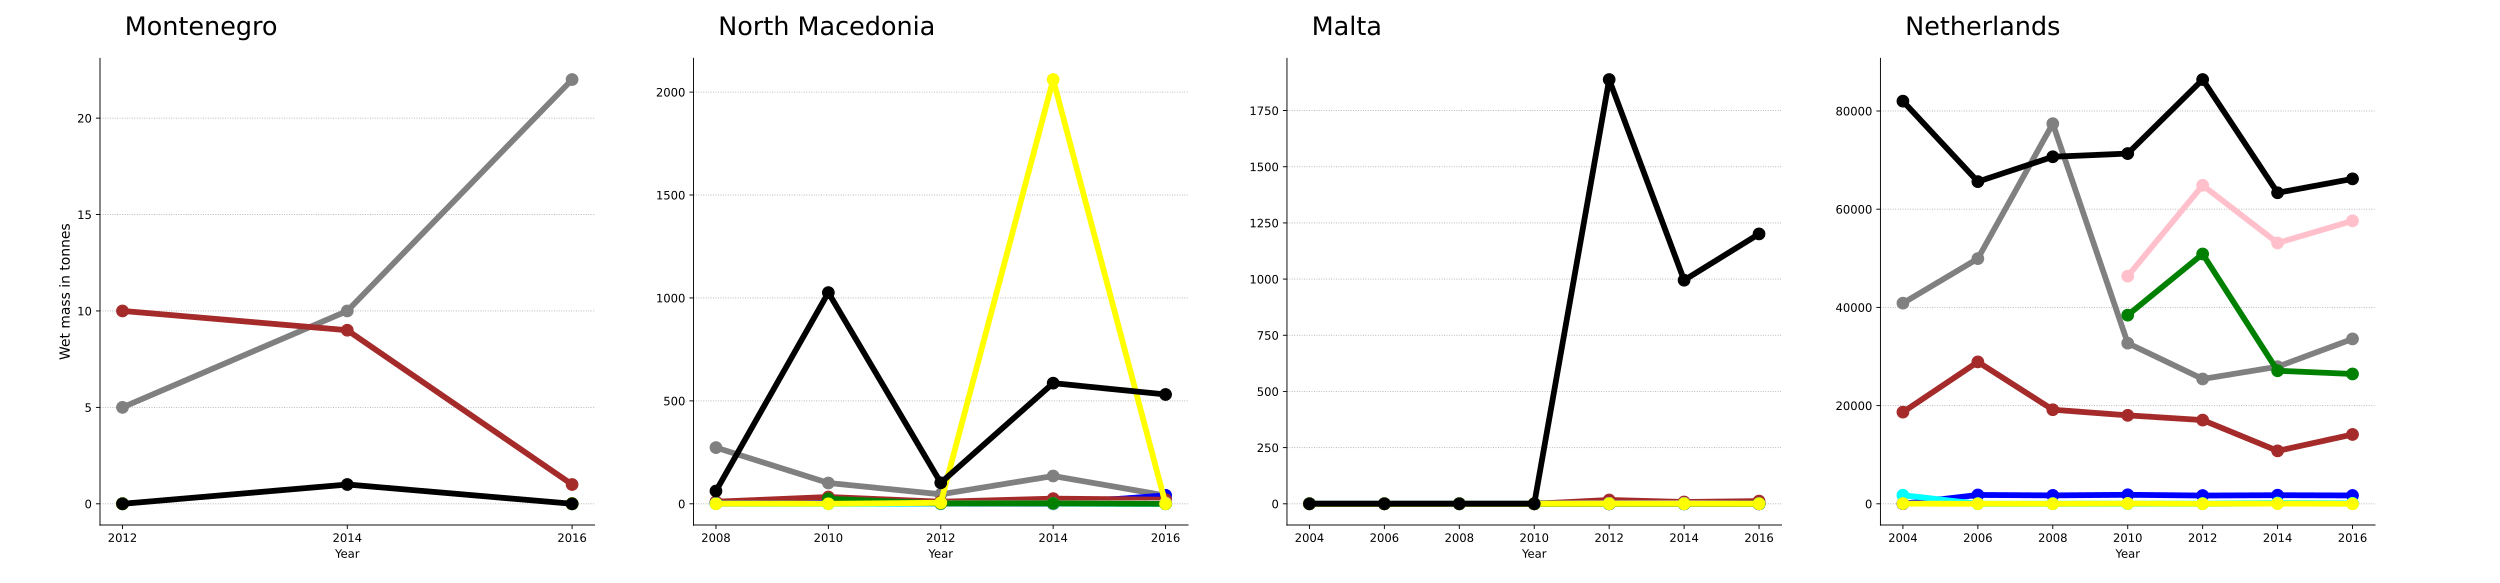 <?xml version="1.0" encoding="utf-8" standalone="no"?>
<!DOCTYPE svg PUBLIC "-//W3C//DTD SVG 1.1//EN"
  "http://www.w3.org/Graphics/SVG/1.1/DTD/svg11.dtd">
<!-- Created with matplotlib (https://matplotlib.org/) -->
<svg height="504pt" version="1.1" viewBox="0 0 2160 504" width="2160pt" xmlns="http://www.w3.org/2000/svg" xmlns:xlink="http://www.w3.org/1999/xlink">
 <defs>
  <style type="text/css">
*{stroke-linecap:butt;stroke-linejoin:round;}
  </style>
 </defs>
 <g id="figure_1">
  <g id="patch_1">
   <path d="M 0 504 
L 2160 504 
L 2160 0 
L 0 0 
z
" style="fill:#ffffff;"/>
  </g>
  <g id="axes_1">
   <g id="patch_2">
    <path d="M 86.4 453.6 
L 513.704 453.6 
L 513.704 50.4 
L 86.4 50.4 
z
" style="fill:#ffffff;"/>
   </g>
   <g id="matplotlib.axis_1">
    <g id="xtick_1">
     <g id="line2d_1">
      <defs>
       <path d="M 0 0 
L 0 3.5 
" id="m7d7709c869" style="stroke:#000000;stroke-width:0.8;"/>
      </defs>
      <g>
       <use style="stroke:#000000;stroke-width:0.8;" x="105.823" xlink:href="#m7d7709c869" y="453.6"/>
      </g>
     </g>
     <g id="text_1">
      <!-- 2012 -->
      <defs>
       <path d="M 19.188 8.297 
L 53.609 8.297 
L 53.609 0 
L 7.328 0 
L 7.328 8.297 
Q 12.938 14.109 22.625 23.891 
Q 32.328 33.688 34.812 36.531 
Q 39.547 41.844 41.422 45.531 
Q 43.312 49.219 43.312 52.781 
Q 43.312 58.594 39.234 62.25 
Q 35.156 65.922 28.609 65.922 
Q 23.969 65.922 18.812 64.312 
Q 13.672 62.703 7.812 59.422 
L 7.812 69.391 
Q 13.766 71.781 18.938 73 
Q 24.125 74.219 28.422 74.219 
Q 39.75 74.219 46.484 68.547 
Q 53.219 62.891 53.219 53.422 
Q 53.219 48.922 51.531 44.891 
Q 49.859 40.875 45.406 35.406 
Q 44.188 33.984 37.641 27.219 
Q 31.109 20.453 19.188 8.297 
z
" id="DejaVuSans-50"/>
       <path d="M 31.781 66.406 
Q 24.172 66.406 20.328 58.906 
Q 16.5 51.422 16.5 36.375 
Q 16.5 21.391 20.328 13.891 
Q 24.172 6.391 31.781 6.391 
Q 39.453 6.391 43.281 13.891 
Q 47.125 21.391 47.125 36.375 
Q 47.125 51.422 43.281 58.906 
Q 39.453 66.406 31.781 66.406 
z
M 31.781 74.219 
Q 44.047 74.219 50.516 64.516 
Q 56.984 54.828 56.984 36.375 
Q 56.984 17.969 50.516 8.266 
Q 44.047 -1.422 31.781 -1.422 
Q 19.531 -1.422 13.062 8.266 
Q 6.594 17.969 6.594 36.375 
Q 6.594 54.828 13.062 64.516 
Q 19.531 74.219 31.781 74.219 
z
" id="DejaVuSans-48"/>
       <path d="M 12.406 8.297 
L 28.516 8.297 
L 28.516 63.922 
L 10.984 60.406 
L 10.984 69.391 
L 28.422 72.906 
L 38.281 72.906 
L 38.281 8.297 
L 54.391 8.297 
L 54.391 0 
L 12.406 0 
z
" id="DejaVuSans-49"/>
      </defs>
      <g transform="translate(93.098 468.198)scale(0.1 -0.1)">
       <use xlink:href="#DejaVuSans-50"/>
       <use x="63.623" xlink:href="#DejaVuSans-48"/>
       <use x="127.246" xlink:href="#DejaVuSans-49"/>
       <use x="190.869" xlink:href="#DejaVuSans-50"/>
      </g>
     </g>
    </g>
    <g id="xtick_2">
     <g id="line2d_2">
      <g>
       <use style="stroke:#000000;stroke-width:0.8;" x="300.052" xlink:href="#m7d7709c869" y="453.6"/>
      </g>
     </g>
     <g id="text_2">
      <!-- 2014 -->
      <defs>
       <path d="M 37.797 64.312 
L 12.891 25.391 
L 37.797 25.391 
z
M 35.203 72.906 
L 47.609 72.906 
L 47.609 25.391 
L 58.016 25.391 
L 58.016 17.188 
L 47.609 17.188 
L 47.609 0 
L 37.797 0 
L 37.797 17.188 
L 4.891 17.188 
L 4.891 26.703 
z
" id="DejaVuSans-52"/>
      </defs>
      <g transform="translate(287.327 468.198)scale(0.1 -0.1)">
       <use xlink:href="#DejaVuSans-50"/>
       <use x="63.623" xlink:href="#DejaVuSans-48"/>
       <use x="127.246" xlink:href="#DejaVuSans-49"/>
       <use x="190.869" xlink:href="#DejaVuSans-52"/>
      </g>
     </g>
    </g>
    <g id="xtick_3">
     <g id="line2d_3">
      <g>
       <use style="stroke:#000000;stroke-width:0.8;" x="494.281" xlink:href="#m7d7709c869" y="453.6"/>
      </g>
     </g>
     <g id="text_3">
      <!-- 2016 -->
      <defs>
       <path d="M 33.016 40.375 
Q 26.375 40.375 22.484 35.828 
Q 18.609 31.297 18.609 23.391 
Q 18.609 15.531 22.484 10.953 
Q 26.375 6.391 33.016 6.391 
Q 39.656 6.391 43.531 10.953 
Q 47.406 15.531 47.406 23.391 
Q 47.406 31.297 43.531 35.828 
Q 39.656 40.375 33.016 40.375 
z
M 52.594 71.297 
L 52.594 62.312 
Q 48.875 64.062 45.094 64.984 
Q 41.312 65.922 37.594 65.922 
Q 27.828 65.922 22.672 59.328 
Q 17.531 52.734 16.797 39.406 
Q 19.672 43.656 24.016 45.922 
Q 28.375 48.188 33.594 48.188 
Q 44.578 48.188 50.953 41.516 
Q 57.328 34.859 57.328 23.391 
Q 57.328 12.156 50.688 5.359 
Q 44.047 -1.422 33.016 -1.422 
Q 20.359 -1.422 13.672 8.266 
Q 6.984 17.969 6.984 36.375 
Q 6.984 53.656 15.188 63.938 
Q 23.391 74.219 37.203 74.219 
Q 40.922 74.219 44.703 73.484 
Q 48.484 72.75 52.594 71.297 
z
" id="DejaVuSans-54"/>
      </defs>
      <g transform="translate(481.556 468.198)scale(0.1 -0.1)">
       <use xlink:href="#DejaVuSans-50"/>
       <use x="63.623" xlink:href="#DejaVuSans-48"/>
       <use x="127.246" xlink:href="#DejaVuSans-49"/>
       <use x="190.869" xlink:href="#DejaVuSans-54"/>
      </g>
     </g>
    </g>
    <g id="text_4">
     <!-- Year -->
     <defs>
      <path d="M -0.203 72.906 
L 10.406 72.906 
L 30.609 42.922 
L 50.688 72.906 
L 61.281 72.906 
L 35.5 34.719 
L 35.5 0 
L 25.594 0 
L 25.594 34.719 
z
" id="DejaVuSans-89"/>
      <path d="M 56.203 29.594 
L 56.203 25.203 
L 14.891 25.203 
Q 15.484 15.922 20.484 11.062 
Q 25.484 6.203 34.422 6.203 
Q 39.594 6.203 44.453 7.469 
Q 49.312 8.734 54.109 11.281 
L 54.109 2.781 
Q 49.266 0.734 44.188 -0.344 
Q 39.109 -1.422 33.891 -1.422 
Q 20.797 -1.422 13.156 6.188 
Q 5.516 13.812 5.516 26.812 
Q 5.516 40.234 12.766 48.109 
Q 20.016 56 32.328 56 
Q 43.359 56 49.781 48.891 
Q 56.203 41.797 56.203 29.594 
z
M 47.219 32.234 
Q 47.125 39.594 43.094 43.984 
Q 39.062 48.391 32.422 48.391 
Q 24.906 48.391 20.391 44.141 
Q 15.875 39.891 15.188 32.172 
z
" id="DejaVuSans-101"/>
      <path d="M 34.281 27.484 
Q 23.391 27.484 19.188 25 
Q 14.984 22.516 14.984 16.5 
Q 14.984 11.719 18.141 8.906 
Q 21.297 6.109 26.703 6.109 
Q 34.188 6.109 38.703 11.406 
Q 43.219 16.703 43.219 25.484 
L 43.219 27.484 
z
M 52.203 31.203 
L 52.203 0 
L 43.219 0 
L 43.219 8.297 
Q 40.141 3.328 35.547 0.953 
Q 30.953 -1.422 24.312 -1.422 
Q 15.922 -1.422 10.953 3.297 
Q 6 8.016 6 15.922 
Q 6 25.141 12.172 29.828 
Q 18.359 34.516 30.609 34.516 
L 43.219 34.516 
L 43.219 35.406 
Q 43.219 41.609 39.141 45 
Q 35.062 48.391 27.688 48.391 
Q 23 48.391 18.547 47.266 
Q 14.109 46.141 10.016 43.891 
L 10.016 52.203 
Q 14.938 54.109 19.578 55.047 
Q 24.219 56 28.609 56 
Q 40.484 56 46.344 49.844 
Q 52.203 43.703 52.203 31.203 
z
" id="DejaVuSans-97"/>
      <path d="M 41.109 46.297 
Q 39.594 47.172 37.812 47.578 
Q 36.031 48 33.891 48 
Q 26.266 48 22.188 43.047 
Q 18.109 38.094 18.109 28.812 
L 18.109 0 
L 9.078 0 
L 9.078 54.688 
L 18.109 54.688 
L 18.109 46.188 
Q 20.953 51.172 25.484 53.578 
Q 30.031 56 36.531 56 
Q 37.453 56 38.578 55.875 
Q 39.703 55.766 41.062 55.516 
z
" id="DejaVuSans-114"/>
     </defs>
     <g transform="translate(289.465 481.877)scale(0.1 -0.1)">
      <use xlink:href="#DejaVuSans-89"/>
      <use x="47.834" xlink:href="#DejaVuSans-101"/>
      <use x="109.357" xlink:href="#DejaVuSans-97"/>
      <use x="170.637" xlink:href="#DejaVuSans-114"/>
     </g>
    </g>
   </g>
   <g id="matplotlib.axis_2">
    <g id="ytick_1">
     <g id="line2d_4">
      <path clip-path="url(#p5dc50d8de1)" d="M 86.4 435.273 
L 513.704 435.273 
" style="fill:none;stroke:#b0b0b0;stroke-dasharray:0.8,1.32;stroke-dashoffset:0;stroke-width:0.8;"/>
     </g>
     <g id="line2d_5">
      <defs>
       <path d="M 0 0 
L -3.5 0 
" id="m0a8654e460" style="stroke:#000000;stroke-width:0.8;"/>
      </defs>
      <g>
       <use style="stroke:#000000;stroke-width:0.8;" x="86.4" xlink:href="#m0a8654e460" y="435.273"/>
      </g>
     </g>
     <g id="text_5">
      <!-- 0 -->
      <g transform="translate(73.037 439.072)scale(0.1 -0.1)">
       <use xlink:href="#DejaVuSans-48"/>
      </g>
     </g>
    </g>
    <g id="ytick_2">
     <g id="line2d_6">
      <path clip-path="url(#p5dc50d8de1)" d="M 86.4 351.967 
L 513.704 351.967 
" style="fill:none;stroke:#b0b0b0;stroke-dasharray:0.8,1.32;stroke-dashoffset:0;stroke-width:0.8;"/>
     </g>
     <g id="line2d_7">
      <g>
       <use style="stroke:#000000;stroke-width:0.8;" x="86.4" xlink:href="#m0a8654e460" y="351.967"/>
      </g>
     </g>
     <g id="text_6">
      <!-- 5 -->
      <defs>
       <path d="M 10.797 72.906 
L 49.516 72.906 
L 49.516 64.594 
L 19.828 64.594 
L 19.828 46.734 
Q 21.969 47.469 24.109 47.828 
Q 26.266 48.188 28.422 48.188 
Q 40.625 48.188 47.75 41.5 
Q 54.891 34.812 54.891 23.391 
Q 54.891 11.625 47.562 5.094 
Q 40.234 -1.422 26.906 -1.422 
Q 22.312 -1.422 17.547 -0.641 
Q 12.797 0.141 7.719 1.703 
L 7.719 11.625 
Q 12.109 9.234 16.797 8.062 
Q 21.484 6.891 26.703 6.891 
Q 35.156 6.891 40.078 11.328 
Q 45.016 15.766 45.016 23.391 
Q 45.016 31 40.078 35.438 
Q 35.156 39.891 26.703 39.891 
Q 22.75 39.891 18.812 39.016 
Q 14.891 38.141 10.797 36.281 
z
" id="DejaVuSans-53"/>
      </defs>
      <g transform="translate(73.037 355.766)scale(0.1 -0.1)">
       <use xlink:href="#DejaVuSans-53"/>
      </g>
     </g>
    </g>
    <g id="ytick_3">
     <g id="line2d_8">
      <path clip-path="url(#p5dc50d8de1)" d="M 86.4 268.661 
L 513.704 268.661 
" style="fill:none;stroke:#b0b0b0;stroke-dasharray:0.8,1.32;stroke-dashoffset:0;stroke-width:0.8;"/>
     </g>
     <g id="line2d_9">
      <g>
       <use style="stroke:#000000;stroke-width:0.8;" x="86.4" xlink:href="#m0a8654e460" y="268.661"/>
      </g>
     </g>
     <g id="text_7">
      <!-- 10 -->
      <g transform="translate(66.675 272.46)scale(0.1 -0.1)">
       <use xlink:href="#DejaVuSans-49"/>
       <use x="63.623" xlink:href="#DejaVuSans-48"/>
      </g>
     </g>
    </g>
    <g id="ytick_4">
     <g id="line2d_10">
      <path clip-path="url(#p5dc50d8de1)" d="M 86.4 185.355 
L 513.704 185.355 
" style="fill:none;stroke:#b0b0b0;stroke-dasharray:0.8,1.32;stroke-dashoffset:0;stroke-width:0.8;"/>
     </g>
     <g id="line2d_11">
      <g>
       <use style="stroke:#000000;stroke-width:0.8;" x="86.4" xlink:href="#m0a8654e460" y="185.355"/>
      </g>
     </g>
     <g id="text_8">
      <!-- 15 -->
      <g transform="translate(66.675 189.155)scale(0.1 -0.1)">
       <use xlink:href="#DejaVuSans-49"/>
       <use x="63.623" xlink:href="#DejaVuSans-53"/>
      </g>
     </g>
    </g>
    <g id="ytick_5">
     <g id="line2d_12">
      <path clip-path="url(#p5dc50d8de1)" d="M 86.4 102.05 
L 513.704 102.05 
" style="fill:none;stroke:#b0b0b0;stroke-dasharray:0.8,1.32;stroke-dashoffset:0;stroke-width:0.8;"/>
     </g>
     <g id="line2d_13">
      <g>
       <use style="stroke:#000000;stroke-width:0.8;" x="86.4" xlink:href="#m0a8654e460" y="102.05"/>
      </g>
     </g>
     <g id="text_9">
      <!-- 20 -->
      <g transform="translate(66.675 105.849)scale(0.1 -0.1)">
       <use xlink:href="#DejaVuSans-50"/>
       <use x="63.623" xlink:href="#DejaVuSans-48"/>
      </g>
     </g>
    </g>
    <g id="text_10">
     <!-- Wet mass in tonnes -->
     <defs>
      <path d="M 3.328 72.906 
L 13.281 72.906 
L 28.609 11.281 
L 43.891 72.906 
L 54.984 72.906 
L 70.312 11.281 
L 85.594 72.906 
L 95.609 72.906 
L 77.297 0 
L 64.891 0 
L 49.516 63.281 
L 33.984 0 
L 21.578 0 
z
" id="DejaVuSans-87"/>
      <path d="M 18.312 70.219 
L 18.312 54.688 
L 36.812 54.688 
L 36.812 47.703 
L 18.312 47.703 
L 18.312 18.016 
Q 18.312 11.328 20.141 9.422 
Q 21.969 7.516 27.594 7.516 
L 36.812 7.516 
L 36.812 0 
L 27.594 0 
Q 17.188 0 13.234 3.875 
Q 9.281 7.766 9.281 18.016 
L 9.281 47.703 
L 2.688 47.703 
L 2.688 54.688 
L 9.281 54.688 
L 9.281 70.219 
z
" id="DejaVuSans-116"/>
      <path id="DejaVuSans-32"/>
      <path d="M 52 44.188 
Q 55.375 50.25 60.062 53.125 
Q 64.75 56 71.094 56 
Q 79.641 56 84.281 50.016 
Q 88.922 44.047 88.922 33.016 
L 88.922 0 
L 79.891 0 
L 79.891 32.719 
Q 79.891 40.578 77.094 44.375 
Q 74.312 48.188 68.609 48.188 
Q 61.625 48.188 57.562 43.547 
Q 53.516 38.922 53.516 30.906 
L 53.516 0 
L 44.484 0 
L 44.484 32.719 
Q 44.484 40.625 41.703 44.406 
Q 38.922 48.188 33.109 48.188 
Q 26.219 48.188 22.156 43.531 
Q 18.109 38.875 18.109 30.906 
L 18.109 0 
L 9.078 0 
L 9.078 54.688 
L 18.109 54.688 
L 18.109 46.188 
Q 21.188 51.219 25.484 53.609 
Q 29.781 56 35.688 56 
Q 41.656 56 45.828 52.969 
Q 50 49.953 52 44.188 
z
" id="DejaVuSans-109"/>
      <path d="M 44.281 53.078 
L 44.281 44.578 
Q 40.484 46.531 36.375 47.5 
Q 32.281 48.484 27.875 48.484 
Q 21.188 48.484 17.844 46.438 
Q 14.5 44.391 14.5 40.281 
Q 14.5 37.156 16.891 35.375 
Q 19.281 33.594 26.516 31.984 
L 29.594 31.297 
Q 39.156 29.25 43.188 25.516 
Q 47.219 21.781 47.219 15.094 
Q 47.219 7.469 41.188 3.016 
Q 35.156 -1.422 24.609 -1.422 
Q 20.219 -1.422 15.453 -0.562 
Q 10.688 0.297 5.422 2 
L 5.422 11.281 
Q 10.406 8.688 15.234 7.391 
Q 20.062 6.109 24.812 6.109 
Q 31.156 6.109 34.562 8.281 
Q 37.984 10.453 37.984 14.406 
Q 37.984 18.062 35.516 20.016 
Q 33.062 21.969 24.703 23.781 
L 21.578 24.516 
Q 13.234 26.266 9.516 29.906 
Q 5.812 33.547 5.812 39.891 
Q 5.812 47.609 11.281 51.797 
Q 16.75 56 26.812 56 
Q 31.781 56 36.172 55.266 
Q 40.578 54.547 44.281 53.078 
z
" id="DejaVuSans-115"/>
      <path d="M 9.422 54.688 
L 18.406 54.688 
L 18.406 0 
L 9.422 0 
z
M 9.422 75.984 
L 18.406 75.984 
L 18.406 64.594 
L 9.422 64.594 
z
" id="DejaVuSans-105"/>
      <path d="M 54.891 33.016 
L 54.891 0 
L 45.906 0 
L 45.906 32.719 
Q 45.906 40.484 42.875 44.328 
Q 39.844 48.188 33.797 48.188 
Q 26.516 48.188 22.312 43.547 
Q 18.109 38.922 18.109 30.906 
L 18.109 0 
L 9.078 0 
L 9.078 54.688 
L 18.109 54.688 
L 18.109 46.188 
Q 21.344 51.125 25.703 53.562 
Q 30.078 56 35.797 56 
Q 45.219 56 50.047 50.172 
Q 54.891 44.344 54.891 33.016 
z
" id="DejaVuSans-110"/>
      <path d="M 30.609 48.391 
Q 23.391 48.391 19.188 42.75 
Q 14.984 37.109 14.984 27.297 
Q 14.984 17.484 19.156 11.844 
Q 23.344 6.203 30.609 6.203 
Q 37.797 6.203 41.984 11.859 
Q 46.188 17.531 46.188 27.297 
Q 46.188 37.016 41.984 42.703 
Q 37.797 48.391 30.609 48.391 
z
M 30.609 56 
Q 42.328 56 49.016 48.375 
Q 55.719 40.766 55.719 27.297 
Q 55.719 13.875 49.016 6.219 
Q 42.328 -1.422 30.609 -1.422 
Q 18.844 -1.422 12.172 6.219 
Q 5.516 13.875 5.516 27.297 
Q 5.516 40.766 12.172 48.375 
Q 18.844 56 30.609 56 
z
" id="DejaVuSans-111"/>
     </defs>
     <g transform="translate(60.179 311.033)rotate(-90)scale(0.12 -0.12)">
      <use xlink:href="#DejaVuSans-87"/>
      <use x="93.002" xlink:href="#DejaVuSans-101"/>
      <use x="154.525" xlink:href="#DejaVuSans-116"/>
      <use x="193.734" xlink:href="#DejaVuSans-32"/>
      <use x="225.521" xlink:href="#DejaVuSans-109"/>
      <use x="322.934" xlink:href="#DejaVuSans-97"/>
      <use x="384.213" xlink:href="#DejaVuSans-115"/>
      <use x="436.312" xlink:href="#DejaVuSans-115"/>
      <use x="488.412" xlink:href="#DejaVuSans-32"/>
      <use x="520.199" xlink:href="#DejaVuSans-105"/>
      <use x="547.982" xlink:href="#DejaVuSans-110"/>
      <use x="611.361" xlink:href="#DejaVuSans-32"/>
      <use x="643.148" xlink:href="#DejaVuSans-116"/>
      <use x="682.357" xlink:href="#DejaVuSans-111"/>
      <use x="743.539" xlink:href="#DejaVuSans-110"/>
      <use x="806.918" xlink:href="#DejaVuSans-110"/>
      <use x="870.297" xlink:href="#DejaVuSans-101"/>
      <use x="931.82" xlink:href="#DejaVuSans-115"/>
     </g>
    </g>
   </g>
   <g id="line2d_14">
    <path clip-path="url(#p5dc50d8de1)" d="M 105.823 351.967 
L 300.052 268.661 
L 494.281 68.727 
" style="fill:none;stroke:#808080;stroke-linecap:square;stroke-width:5;"/>
    <defs>
     <path d="M 0 5 
C 1.326 5 2.598 4.473 3.536 3.536 
C 4.473 2.598 5 1.326 5 0 
C 5 -1.326 4.473 -2.598 3.536 -3.536 
C 2.598 -4.473 1.326 -5 0 -5 
C -1.326 -5 -2.598 -4.473 -3.536 -3.536 
C -4.473 -2.598 -5 -1.326 -5 0 
C -5 1.326 -4.473 2.598 -3.536 3.536 
C -2.598 4.473 -1.326 5 0 5 
z
" id="m7e3c936b8b" style="stroke:#808080;"/>
    </defs>
    <g clip-path="url(#p5dc50d8de1)">
     <use style="fill:#808080;stroke:#808080;" x="105.823" xlink:href="#m7e3c936b8b" y="351.967"/>
     <use style="fill:#808080;stroke:#808080;" x="300.052" xlink:href="#m7e3c936b8b" y="268.661"/>
     <use style="fill:#808080;stroke:#808080;" x="494.281" xlink:href="#m7e3c936b8b" y="68.727"/>
    </g>
   </g>
   <g id="line2d_15">
    <path clip-path="url(#p5dc50d8de1)" d="M 105.823 435.273 
M 494.281 435.273 
" style="fill:none;stroke:#0000ff;stroke-linecap:square;stroke-width:5;"/>
    <defs>
     <path d="M 0 5 
C 1.326 5 2.598 4.473 3.536 3.536 
C 4.473 2.598 5 1.326 5 0 
C 5 -1.326 4.473 -2.598 3.536 -3.536 
C 2.598 -4.473 1.326 -5 0 -5 
C -1.326 -5 -2.598 -4.473 -3.536 -3.536 
C -4.473 -2.598 -5 -1.326 -5 0 
C -5 1.326 -4.473 2.598 -3.536 3.536 
C -2.598 4.473 -1.326 5 0 5 
z
" id="mdc148b9d27" style="stroke:#0000ff;"/>
    </defs>
    <g clip-path="url(#p5dc50d8de1)">
     <use style="fill:#0000ff;stroke:#0000ff;" x="105.823" xlink:href="#mdc148b9d27" y="435.273"/>
     <use style="fill:#0000ff;stroke:#0000ff;" x="494.281" xlink:href="#mdc148b9d27" y="435.273"/>
    </g>
   </g>
   <g id="line2d_16">
    <path clip-path="url(#p5dc50d8de1)" d="M 105.823 268.661 
L 300.052 285.322 
L 494.281 418.612 
" style="fill:none;stroke:#a52a2a;stroke-linecap:square;stroke-width:5;"/>
    <defs>
     <path d="M 0 5 
C 1.326 5 2.598 4.473 3.536 3.536 
C 4.473 2.598 5 1.326 5 0 
C 5 -1.326 4.473 -2.598 3.536 -3.536 
C 2.598 -4.473 1.326 -5 0 -5 
C -1.326 -5 -2.598 -4.473 -3.536 -3.536 
C -4.473 -2.598 -5 -1.326 -5 0 
C -5 1.326 -4.473 2.598 -3.536 3.536 
C -2.598 4.473 -1.326 5 0 5 
z
" id="m99f6bef2b9" style="stroke:#a52a2a;"/>
    </defs>
    <g clip-path="url(#p5dc50d8de1)">
     <use style="fill:#a52a2a;stroke:#a52a2a;" x="105.823" xlink:href="#m99f6bef2b9" y="268.661"/>
     <use style="fill:#a52a2a;stroke:#a52a2a;" x="300.052" xlink:href="#m99f6bef2b9" y="285.322"/>
     <use style="fill:#a52a2a;stroke:#a52a2a;" x="494.281" xlink:href="#m99f6bef2b9" y="418.612"/>
    </g>
   </g>
   <g id="line2d_17">
    <path clip-path="url(#p5dc50d8de1)" d="M 105.823 435.273 
M 494.281 435.273 
" style="fill:none;stroke:#00ffff;stroke-linecap:square;stroke-width:5;"/>
    <defs>
     <path d="M 0 5 
C 1.326 5 2.598 4.473 3.536 3.536 
C 4.473 2.598 5 1.326 5 0 
C 5 -1.326 4.473 -2.598 3.536 -3.536 
C 2.598 -4.473 1.326 -5 0 -5 
C -1.326 -5 -2.598 -4.473 -3.536 -3.536 
C -4.473 -2.598 -5 -1.326 -5 0 
C -5 1.326 -4.473 2.598 -3.536 3.536 
C -2.598 4.473 -1.326 5 0 5 
z
" id="m4a36d4fa5f" style="stroke:#00ffff;"/>
    </defs>
    <g clip-path="url(#p5dc50d8de1)">
     <use style="fill:#00ffff;stroke:#00ffff;" x="105.823" xlink:href="#m4a36d4fa5f" y="435.273"/>
     <use style="fill:#00ffff;stroke:#00ffff;" x="494.281" xlink:href="#m4a36d4fa5f" y="435.273"/>
    </g>
   </g>
   <g id="line2d_18">
    <path clip-path="url(#p5dc50d8de1)" d="M 105.823 435.273 
M 494.281 435.273 
" style="fill:none;stroke:#ffc0cb;stroke-linecap:square;stroke-width:5;"/>
    <defs>
     <path d="M 0 5 
C 1.326 5 2.598 4.473 3.536 3.536 
C 4.473 2.598 5 1.326 5 0 
C 5 -1.326 4.473 -2.598 3.536 -3.536 
C 2.598 -4.473 1.326 -5 0 -5 
C -1.326 -5 -2.598 -4.473 -3.536 -3.536 
C -4.473 -2.598 -5 -1.326 -5 0 
C -5 1.326 -4.473 2.598 -3.536 3.536 
C -2.598 4.473 -1.326 5 0 5 
z
" id="m9ec9121269" style="stroke:#ffc0cb;"/>
    </defs>
    <g clip-path="url(#p5dc50d8de1)">
     <use style="fill:#ffc0cb;stroke:#ffc0cb;" x="105.823" xlink:href="#m9ec9121269" y="435.273"/>
     <use style="fill:#ffc0cb;stroke:#ffc0cb;" x="494.281" xlink:href="#m9ec9121269" y="435.273"/>
    </g>
   </g>
   <g id="line2d_19">
    <path clip-path="url(#p5dc50d8de1)" d="M 105.823 435.273 
M 494.281 435.273 
" style="fill:none;stroke:#008000;stroke-linecap:square;stroke-width:5;"/>
    <defs>
     <path d="M 0 5 
C 1.326 5 2.598 4.473 3.536 3.536 
C 4.473 2.598 5 1.326 5 0 
C 5 -1.326 4.473 -2.598 3.536 -3.536 
C 2.598 -4.473 1.326 -5 0 -5 
C -1.326 -5 -2.598 -4.473 -3.536 -3.536 
C -4.473 -2.598 -5 -1.326 -5 0 
C -5 1.326 -4.473 2.598 -3.536 3.536 
C -2.598 4.473 -1.326 5 0 5 
z
" id="m3ceeace557" style="stroke:#008000;"/>
    </defs>
    <g clip-path="url(#p5dc50d8de1)">
     <use style="fill:#008000;stroke:#008000;" x="105.823" xlink:href="#m3ceeace557" y="435.273"/>
     <use style="fill:#008000;stroke:#008000;" x="494.281" xlink:href="#m3ceeace557" y="435.273"/>
    </g>
   </g>
   <g id="line2d_20">
    <path clip-path="url(#p5dc50d8de1)" d="M 105.823 435.273 
M 494.281 435.273 
" style="fill:none;stroke:#ffff00;stroke-linecap:square;stroke-width:5;"/>
    <defs>
     <path d="M 0 5 
C 1.326 5 2.598 4.473 3.536 3.536 
C 4.473 2.598 5 1.326 5 0 
C 5 -1.326 4.473 -2.598 3.536 -3.536 
C 2.598 -4.473 1.326 -5 0 -5 
C -1.326 -5 -2.598 -4.473 -3.536 -3.536 
C -4.473 -2.598 -5 -1.326 -5 0 
C -5 1.326 -4.473 2.598 -3.536 3.536 
C -2.598 4.473 -1.326 5 0 5 
z
" id="m2b9c5f6a83" style="stroke:#ffff00;"/>
    </defs>
    <g clip-path="url(#p5dc50d8de1)">
     <use style="fill:#ffff00;stroke:#ffff00;" x="105.823" xlink:href="#m2b9c5f6a83" y="435.273"/>
     <use style="fill:#ffff00;stroke:#ffff00;" x="494.281" xlink:href="#m2b9c5f6a83" y="435.273"/>
    </g>
   </g>
   <g id="line2d_21">
    <path clip-path="url(#p5dc50d8de1)" d="M 105.823 435.273 
L 300.052 418.612 
L 494.281 435.273 
" style="fill:none;stroke:#000000;stroke-linecap:square;stroke-width:5;"/>
    <defs>
     <path d="M 0 5 
C 1.326 5 2.598 4.473 3.536 3.536 
C 4.473 2.598 5 1.326 5 0 
C 5 -1.326 4.473 -2.598 3.536 -3.536 
C 2.598 -4.473 1.326 -5 0 -5 
C -1.326 -5 -2.598 -4.473 -3.536 -3.536 
C -4.473 -2.598 -5 -1.326 -5 0 
C -5 1.326 -4.473 2.598 -3.536 3.536 
C -2.598 4.473 -1.326 5 0 5 
z
" id="m09e8dec62c" style="stroke:#000000;"/>
    </defs>
    <g clip-path="url(#p5dc50d8de1)">
     <use style="stroke:#000000;" x="105.823" xlink:href="#m09e8dec62c" y="435.273"/>
     <use style="stroke:#000000;" x="300.052" xlink:href="#m09e8dec62c" y="418.612"/>
     <use style="stroke:#000000;" x="494.281" xlink:href="#m09e8dec62c" y="435.273"/>
    </g>
   </g>
   <g id="patch_3">
    <path d="M 86.4 453.6 
L 86.4 50.4 
" style="fill:none;stroke:#000000;stroke-linecap:square;stroke-linejoin:miter;stroke-width:0.8;"/>
   </g>
   <g id="patch_4">
    <path d="M 86.4 453.6 
L 513.704 453.6 
" style="fill:none;stroke:#000000;stroke-linecap:square;stroke-linejoin:miter;stroke-width:0.8;"/>
   </g>
   <g id="text_11">
    <!-- Montenegro -->
    <defs>
     <path d="M 9.812 72.906 
L 24.516 72.906 
L 43.109 23.297 
L 61.812 72.906 
L 76.516 72.906 
L 76.516 0 
L 66.891 0 
L 66.891 64.016 
L 48.094 14.016 
L 38.188 14.016 
L 19.391 64.016 
L 19.391 0 
L 9.812 0 
z
" id="DejaVuSans-77"/>
     <path d="M 45.406 27.984 
Q 45.406 37.75 41.375 43.109 
Q 37.359 48.484 30.078 48.484 
Q 22.859 48.484 18.828 43.109 
Q 14.797 37.75 14.797 27.984 
Q 14.797 18.266 18.828 12.891 
Q 22.859 7.516 30.078 7.516 
Q 37.359 7.516 41.375 12.891 
Q 45.406 18.266 45.406 27.984 
z
M 54.391 6.781 
Q 54.391 -7.172 48.188 -13.984 
Q 42 -20.797 29.203 -20.797 
Q 24.469 -20.797 20.266 -20.094 
Q 16.062 -19.391 12.109 -17.922 
L 12.109 -9.188 
Q 16.062 -11.328 19.922 -12.344 
Q 23.781 -13.375 27.781 -13.375 
Q 36.625 -13.375 41.016 -8.766 
Q 45.406 -4.156 45.406 5.172 
L 45.406 9.625 
Q 42.625 4.781 38.281 2.391 
Q 33.938 0 27.875 0 
Q 17.828 0 11.672 7.656 
Q 5.516 15.328 5.516 27.984 
Q 5.516 40.672 11.672 48.328 
Q 17.828 56 27.875 56 
Q 33.938 56 38.281 53.609 
Q 42.625 51.219 45.406 46.391 
L 45.406 54.688 
L 54.391 54.688 
z
" id="DejaVuSans-103"/>
    </defs>
    <g transform="translate(107.765 30.24)scale(0.22 -0.22)">
     <use xlink:href="#DejaVuSans-77"/>
     <use x="86.279" xlink:href="#DejaVuSans-111"/>
     <use x="147.461" xlink:href="#DejaVuSans-110"/>
     <use x="210.84" xlink:href="#DejaVuSans-116"/>
     <use x="250.049" xlink:href="#DejaVuSans-101"/>
     <use x="311.572" xlink:href="#DejaVuSans-110"/>
     <use x="374.951" xlink:href="#DejaVuSans-101"/>
     <use x="436.475" xlink:href="#DejaVuSans-103"/>
     <use x="499.951" xlink:href="#DejaVuSans-114"/>
     <use x="538.814" xlink:href="#DejaVuSans-111"/>
    </g>
   </g>
  </g>
  <g id="axes_2">
   <g id="patch_5">
    <path d="M 599.165 453.6 
L 1026.47 453.6 
L 1026.47 50.4 
L 599.165 50.4 
z
" style="fill:#ffffff;"/>
   </g>
   <g id="matplotlib.axis_3">
    <g id="xtick_4">
     <g id="line2d_22">
      <g>
       <use style="stroke:#000000;stroke-width:0.8;" x="618.588" xlink:href="#m7d7709c869" y="453.6"/>
      </g>
     </g>
     <g id="text_12">
      <!-- 2008 -->
      <defs>
       <path d="M 31.781 34.625 
Q 24.75 34.625 20.719 30.859 
Q 16.703 27.094 16.703 20.516 
Q 16.703 13.922 20.719 10.156 
Q 24.75 6.391 31.781 6.391 
Q 38.812 6.391 42.859 10.172 
Q 46.922 13.969 46.922 20.516 
Q 46.922 27.094 42.891 30.859 
Q 38.875 34.625 31.781 34.625 
z
M 21.922 38.812 
Q 15.578 40.375 12.031 44.719 
Q 8.5 49.078 8.5 55.328 
Q 8.5 64.062 14.719 69.141 
Q 20.953 74.219 31.781 74.219 
Q 42.672 74.219 48.875 69.141 
Q 55.078 64.062 55.078 55.328 
Q 55.078 49.078 51.531 44.719 
Q 48 40.375 41.703 38.812 
Q 48.828 37.156 52.797 32.312 
Q 56.781 27.484 56.781 20.516 
Q 56.781 9.906 50.312 4.234 
Q 43.844 -1.422 31.781 -1.422 
Q 19.734 -1.422 13.25 4.234 
Q 6.781 9.906 6.781 20.516 
Q 6.781 27.484 10.781 32.312 
Q 14.797 37.156 21.922 38.812 
z
M 18.312 54.391 
Q 18.312 48.734 21.844 45.562 
Q 25.391 42.391 31.781 42.391 
Q 38.141 42.391 41.719 45.562 
Q 45.312 48.734 45.312 54.391 
Q 45.312 60.062 41.719 63.234 
Q 38.141 66.406 31.781 66.406 
Q 25.391 66.406 21.844 63.234 
Q 18.312 60.062 18.312 54.391 
z
" id="DejaVuSans-56"/>
      </defs>
      <g transform="translate(605.863 468.198)scale(0.1 -0.1)">
       <use xlink:href="#DejaVuSans-50"/>
       <use x="63.623" xlink:href="#DejaVuSans-48"/>
       <use x="127.246" xlink:href="#DejaVuSans-48"/>
       <use x="190.869" xlink:href="#DejaVuSans-56"/>
      </g>
     </g>
    </g>
    <g id="xtick_5">
     <g id="line2d_23">
      <g>
       <use style="stroke:#000000;stroke-width:0.8;" x="715.703" xlink:href="#m7d7709c869" y="453.6"/>
      </g>
     </g>
     <g id="text_13">
      <!-- 2010 -->
      <g transform="translate(702.978 468.198)scale(0.1 -0.1)">
       <use xlink:href="#DejaVuSans-50"/>
       <use x="63.623" xlink:href="#DejaVuSans-48"/>
       <use x="127.246" xlink:href="#DejaVuSans-49"/>
       <use x="190.869" xlink:href="#DejaVuSans-48"/>
      </g>
     </g>
    </g>
    <g id="xtick_6">
     <g id="line2d_24">
      <g>
       <use style="stroke:#000000;stroke-width:0.8;" x="812.817" xlink:href="#m7d7709c869" y="453.6"/>
      </g>
     </g>
     <g id="text_14">
      <!-- 2012 -->
      <g transform="translate(800.092 468.198)scale(0.1 -0.1)">
       <use xlink:href="#DejaVuSans-50"/>
       <use x="63.623" xlink:href="#DejaVuSans-48"/>
       <use x="127.246" xlink:href="#DejaVuSans-49"/>
       <use x="190.869" xlink:href="#DejaVuSans-50"/>
      </g>
     </g>
    </g>
    <g id="xtick_7">
     <g id="line2d_25">
      <g>
       <use style="stroke:#000000;stroke-width:0.8;" x="909.932" xlink:href="#m7d7709c869" y="453.6"/>
      </g>
     </g>
     <g id="text_15">
      <!-- 2014 -->
      <g transform="translate(897.207 468.198)scale(0.1 -0.1)">
       <use xlink:href="#DejaVuSans-50"/>
       <use x="63.623" xlink:href="#DejaVuSans-48"/>
       <use x="127.246" xlink:href="#DejaVuSans-49"/>
       <use x="190.869" xlink:href="#DejaVuSans-52"/>
      </g>
     </g>
    </g>
    <g id="xtick_8">
     <g id="line2d_26">
      <g>
       <use style="stroke:#000000;stroke-width:0.8;" x="1007.047" xlink:href="#m7d7709c869" y="453.6"/>
      </g>
     </g>
     <g id="text_16">
      <!-- 2016 -->
      <g transform="translate(994.322 468.198)scale(0.1 -0.1)">
       <use xlink:href="#DejaVuSans-50"/>
       <use x="63.623" xlink:href="#DejaVuSans-48"/>
       <use x="127.246" xlink:href="#DejaVuSans-49"/>
       <use x="190.869" xlink:href="#DejaVuSans-54"/>
      </g>
     </g>
    </g>
    <g id="text_17">
     <!-- Year -->
     <g transform="translate(802.23 481.877)scale(0.1 -0.1)">
      <use xlink:href="#DejaVuSans-89"/>
      <use x="47.834" xlink:href="#DejaVuSans-101"/>
      <use x="109.357" xlink:href="#DejaVuSans-97"/>
      <use x="170.637" xlink:href="#DejaVuSans-114"/>
     </g>
    </g>
   </g>
   <g id="matplotlib.axis_4">
    <g id="ytick_6">
     <g id="line2d_27">
      <path clip-path="url(#p616b0dcd37)" d="M 599.165 435.273 
L 1026.47 435.273 
" style="fill:none;stroke:#b0b0b0;stroke-dasharray:0.8,1.32;stroke-dashoffset:0;stroke-width:0.8;"/>
     </g>
     <g id="line2d_28">
      <g>
       <use style="stroke:#000000;stroke-width:0.8;" x="599.165" xlink:href="#m0a8654e460" y="435.273"/>
      </g>
     </g>
     <g id="text_18">
      <!-- 0 -->
      <g transform="translate(585.803 439.072)scale(0.1 -0.1)">
       <use xlink:href="#DejaVuSans-48"/>
      </g>
     </g>
    </g>
    <g id="ytick_7">
     <g id="line2d_29">
      <path clip-path="url(#p616b0dcd37)" d="M 599.165 346.349 
L 1026.47 346.349 
" style="fill:none;stroke:#b0b0b0;stroke-dasharray:0.8,1.32;stroke-dashoffset:0;stroke-width:0.8;"/>
     </g>
     <g id="line2d_30">
      <g>
       <use style="stroke:#000000;stroke-width:0.8;" x="599.165" xlink:href="#m0a8654e460" y="346.349"/>
      </g>
     </g>
     <g id="text_19">
      <!-- 500 -->
      <g transform="translate(573.078 350.148)scale(0.1 -0.1)">
       <use xlink:href="#DejaVuSans-53"/>
       <use x="63.623" xlink:href="#DejaVuSans-48"/>
       <use x="127.246" xlink:href="#DejaVuSans-48"/>
      </g>
     </g>
    </g>
    <g id="ytick_8">
     <g id="line2d_31">
      <path clip-path="url(#p616b0dcd37)" d="M 599.165 257.424 
L 1026.47 257.424 
" style="fill:none;stroke:#b0b0b0;stroke-dasharray:0.8,1.32;stroke-dashoffset:0;stroke-width:0.8;"/>
     </g>
     <g id="line2d_32">
      <g>
       <use style="stroke:#000000;stroke-width:0.8;" x="599.165" xlink:href="#m0a8654e460" y="257.424"/>
      </g>
     </g>
     <g id="text_20">
      <!-- 1000 -->
      <g transform="translate(566.715 261.224)scale(0.1 -0.1)">
       <use xlink:href="#DejaVuSans-49"/>
       <use x="63.623" xlink:href="#DejaVuSans-48"/>
       <use x="127.246" xlink:href="#DejaVuSans-48"/>
       <use x="190.869" xlink:href="#DejaVuSans-48"/>
      </g>
     </g>
    </g>
    <g id="ytick_9">
     <g id="line2d_33">
      <path clip-path="url(#p616b0dcd37)" d="M 599.165 168.5 
L 1026.47 168.5 
" style="fill:none;stroke:#b0b0b0;stroke-dasharray:0.8,1.32;stroke-dashoffset:0;stroke-width:0.8;"/>
     </g>
     <g id="line2d_34">
      <g>
       <use style="stroke:#000000;stroke-width:0.8;" x="599.165" xlink:href="#m0a8654e460" y="168.5"/>
      </g>
     </g>
     <g id="text_21">
      <!-- 1500 -->
      <g transform="translate(566.715 172.299)scale(0.1 -0.1)">
       <use xlink:href="#DejaVuSans-49"/>
       <use x="63.623" xlink:href="#DejaVuSans-53"/>
       <use x="127.246" xlink:href="#DejaVuSans-48"/>
       <use x="190.869" xlink:href="#DejaVuSans-48"/>
      </g>
     </g>
    </g>
    <g id="ytick_10">
     <g id="line2d_35">
      <path clip-path="url(#p616b0dcd37)" d="M 599.165 79.576 
L 1026.47 79.576 
" style="fill:none;stroke:#b0b0b0;stroke-dasharray:0.8,1.32;stroke-dashoffset:0;stroke-width:0.8;"/>
     </g>
     <g id="line2d_36">
      <g>
       <use style="stroke:#000000;stroke-width:0.8;" x="599.165" xlink:href="#m0a8654e460" y="79.576"/>
      </g>
     </g>
     <g id="text_22">
      <!-- 2000 -->
      <g transform="translate(566.715 83.375)scale(0.1 -0.1)">
       <use xlink:href="#DejaVuSans-50"/>
       <use x="63.623" xlink:href="#DejaVuSans-48"/>
       <use x="127.246" xlink:href="#DejaVuSans-48"/>
       <use x="190.869" xlink:href="#DejaVuSans-48"/>
      </g>
     </g>
    </g>
   </g>
   <g id="line2d_37">
    <path clip-path="url(#p616b0dcd37)" d="M 618.588 386.72 
L 715.703 417.31 
L 812.817 427.092 
L 909.932 411.263 
L 1007.047 428.159 
" style="fill:none;stroke:#808080;stroke-linecap:square;stroke-width:5;"/>
    <g clip-path="url(#p616b0dcd37)">
     <use style="fill:#808080;stroke:#808080;" x="618.588" xlink:href="#m7e3c936b8b" y="386.72"/>
     <use style="fill:#808080;stroke:#808080;" x="715.703" xlink:href="#m7e3c936b8b" y="417.31"/>
     <use style="fill:#808080;stroke:#808080;" x="812.817" xlink:href="#m7e3c936b8b" y="427.092"/>
     <use style="fill:#808080;stroke:#808080;" x="909.932" xlink:href="#m7e3c936b8b" y="411.263"/>
     <use style="fill:#808080;stroke:#808080;" x="1007.047" xlink:href="#m7e3c936b8b" y="428.159"/>
    </g>
   </g>
   <g id="line2d_38">
    <path clip-path="url(#p616b0dcd37)" d="M 618.588 434.917 
L 715.703 434.561 
L 812.817 434.917 
L 909.932 435.273 
L 1007.047 427.981 
" style="fill:none;stroke:#0000ff;stroke-linecap:square;stroke-width:5;"/>
    <g clip-path="url(#p616b0dcd37)">
     <use style="fill:#0000ff;stroke:#0000ff;" x="618.588" xlink:href="#mdc148b9d27" y="434.917"/>
     <use style="fill:#0000ff;stroke:#0000ff;" x="715.703" xlink:href="#mdc148b9d27" y="434.561"/>
     <use style="fill:#0000ff;stroke:#0000ff;" x="812.817" xlink:href="#mdc148b9d27" y="434.917"/>
     <use style="fill:#0000ff;stroke:#0000ff;" x="909.932" xlink:href="#mdc148b9d27" y="435.273"/>
     <use style="fill:#0000ff;stroke:#0000ff;" x="1007.047" xlink:href="#mdc148b9d27" y="427.981"/>
    </g>
   </g>
   <g id="line2d_39">
    <path clip-path="url(#p616b0dcd37)" d="M 618.588 433.494 
L 715.703 429.404 
L 812.817 433.494 
L 909.932 430.827 
L 1007.047 431.716 
" style="fill:none;stroke:#a52a2a;stroke-linecap:square;stroke-width:5;"/>
    <g clip-path="url(#p616b0dcd37)">
     <use style="fill:#a52a2a;stroke:#a52a2a;" x="618.588" xlink:href="#m99f6bef2b9" y="433.494"/>
     <use style="fill:#a52a2a;stroke:#a52a2a;" x="715.703" xlink:href="#m99f6bef2b9" y="429.404"/>
     <use style="fill:#a52a2a;stroke:#a52a2a;" x="812.817" xlink:href="#m99f6bef2b9" y="433.494"/>
     <use style="fill:#a52a2a;stroke:#a52a2a;" x="909.932" xlink:href="#m99f6bef2b9" y="430.827"/>
     <use style="fill:#a52a2a;stroke:#a52a2a;" x="1007.047" xlink:href="#m99f6bef2b9" y="431.716"/>
    </g>
   </g>
   <g id="line2d_40">
    <path clip-path="url(#p616b0dcd37)" d="M 618.588 435.095 
L 715.703 435.273 
L 812.817 435.273 
L 909.932 435.273 
L 1007.047 435.273 
" style="fill:none;stroke:#00ffff;stroke-linecap:square;stroke-width:5;"/>
    <g clip-path="url(#p616b0dcd37)">
     <use style="fill:#00ffff;stroke:#00ffff;" x="618.588" xlink:href="#m4a36d4fa5f" y="435.095"/>
     <use style="fill:#00ffff;stroke:#00ffff;" x="715.703" xlink:href="#m4a36d4fa5f" y="435.273"/>
     <use style="fill:#00ffff;stroke:#00ffff;" x="812.817" xlink:href="#m4a36d4fa5f" y="435.273"/>
     <use style="fill:#00ffff;stroke:#00ffff;" x="909.932" xlink:href="#m4a36d4fa5f" y="435.273"/>
     <use style="fill:#00ffff;stroke:#00ffff;" x="1007.047" xlink:href="#m4a36d4fa5f" y="435.273"/>
    </g>
   </g>
   <g id="line2d_41">
    <path clip-path="url(#p616b0dcd37)" d="M 715.703 433.85 
L 812.817 435.095 
L 909.932 435.095 
L 1007.047 434.561 
" style="fill:none;stroke:#ffc0cb;stroke-linecap:square;stroke-width:5;"/>
    <g clip-path="url(#p616b0dcd37)">
     <use style="fill:#ffc0cb;stroke:#ffc0cb;" x="715.703" xlink:href="#m9ec9121269" y="433.85"/>
     <use style="fill:#ffc0cb;stroke:#ffc0cb;" x="812.817" xlink:href="#m9ec9121269" y="435.095"/>
     <use style="fill:#ffc0cb;stroke:#ffc0cb;" x="909.932" xlink:href="#m9ec9121269" y="435.095"/>
     <use style="fill:#ffc0cb;stroke:#ffc0cb;" x="1007.047" xlink:href="#m9ec9121269" y="434.561"/>
    </g>
   </g>
   <g id="line2d_42">
    <path clip-path="url(#p616b0dcd37)" d="M 715.703 431.004 
L 812.817 434.917 
L 909.932 434.917 
L 1007.047 435.273 
" style="fill:none;stroke:#008000;stroke-linecap:square;stroke-width:5;"/>
    <g clip-path="url(#p616b0dcd37)">
     <use style="fill:#008000;stroke:#008000;" x="715.703" xlink:href="#m3ceeace557" y="431.004"/>
     <use style="fill:#008000;stroke:#008000;" x="812.817" xlink:href="#m3ceeace557" y="434.917"/>
     <use style="fill:#008000;stroke:#008000;" x="909.932" xlink:href="#m3ceeace557" y="434.917"/>
     <use style="fill:#008000;stroke:#008000;" x="1007.047" xlink:href="#m3ceeace557" y="435.273"/>
    </g>
   </g>
   <g id="line2d_43">
    <path clip-path="url(#p616b0dcd37)" d="M 618.588 435.273 
L 715.703 435.273 
L 812.817 434.383 
L 909.932 68.727 
L 1007.047 435.273 
" style="fill:none;stroke:#ffff00;stroke-linecap:square;stroke-width:5;"/>
    <g clip-path="url(#p616b0dcd37)">
     <use style="fill:#ffff00;stroke:#ffff00;" x="618.588" xlink:href="#m2b9c5f6a83" y="435.273"/>
     <use style="fill:#ffff00;stroke:#ffff00;" x="715.703" xlink:href="#m2b9c5f6a83" y="435.273"/>
     <use style="fill:#ffff00;stroke:#ffff00;" x="812.817" xlink:href="#m2b9c5f6a83" y="434.383"/>
     <use style="fill:#ffff00;stroke:#ffff00;" x="909.932" xlink:href="#m2b9c5f6a83" y="68.727"/>
     <use style="fill:#ffff00;stroke:#ffff00;" x="1007.047" xlink:href="#m2b9c5f6a83" y="435.273"/>
    </g>
   </g>
   <g id="line2d_44">
    <path clip-path="url(#p616b0dcd37)" d="M 618.588 424.246 
L 715.703 252.8 
L 812.817 417.132 
L 909.932 331.054 
L 1007.047 340.835 
" style="fill:none;stroke:#000000;stroke-linecap:square;stroke-width:5;"/>
    <g clip-path="url(#p616b0dcd37)">
     <use style="stroke:#000000;" x="618.588" xlink:href="#m09e8dec62c" y="424.246"/>
     <use style="stroke:#000000;" x="715.703" xlink:href="#m09e8dec62c" y="252.8"/>
     <use style="stroke:#000000;" x="812.817" xlink:href="#m09e8dec62c" y="417.132"/>
     <use style="stroke:#000000;" x="909.932" xlink:href="#m09e8dec62c" y="331.054"/>
     <use style="stroke:#000000;" x="1007.047" xlink:href="#m09e8dec62c" y="340.835"/>
    </g>
   </g>
   <g id="patch_6">
    <path d="M 599.165 453.6 
L 599.165 50.4 
" style="fill:none;stroke:#000000;stroke-linecap:square;stroke-linejoin:miter;stroke-width:0.8;"/>
   </g>
   <g id="patch_7">
    <path d="M 599.165 453.6 
L 1026.47 453.6 
" style="fill:none;stroke:#000000;stroke-linecap:square;stroke-linejoin:miter;stroke-width:0.8;"/>
   </g>
   <g id="text_23">
    <!-- North Macedonia -->
    <defs>
     <path d="M 9.812 72.906 
L 23.094 72.906 
L 55.422 11.922 
L 55.422 72.906 
L 64.984 72.906 
L 64.984 0 
L 51.703 0 
L 19.391 60.984 
L 19.391 0 
L 9.812 0 
z
" id="DejaVuSans-78"/>
     <path d="M 54.891 33.016 
L 54.891 0 
L 45.906 0 
L 45.906 32.719 
Q 45.906 40.484 42.875 44.328 
Q 39.844 48.188 33.797 48.188 
Q 26.516 48.188 22.312 43.547 
Q 18.109 38.922 18.109 30.906 
L 18.109 0 
L 9.078 0 
L 9.078 75.984 
L 18.109 75.984 
L 18.109 46.188 
Q 21.344 51.125 25.703 53.562 
Q 30.078 56 35.797 56 
Q 45.219 56 50.047 50.172 
Q 54.891 44.344 54.891 33.016 
z
" id="DejaVuSans-104"/>
     <path d="M 48.781 52.594 
L 48.781 44.188 
Q 44.969 46.297 41.141 47.344 
Q 37.312 48.391 33.406 48.391 
Q 24.656 48.391 19.812 42.844 
Q 14.984 37.312 14.984 27.297 
Q 14.984 17.281 19.812 11.734 
Q 24.656 6.203 33.406 6.203 
Q 37.312 6.203 41.141 7.25 
Q 44.969 8.297 48.781 10.406 
L 48.781 2.094 
Q 45.016 0.344 40.984 -0.531 
Q 36.969 -1.422 32.422 -1.422 
Q 20.062 -1.422 12.781 6.344 
Q 5.516 14.109 5.516 27.297 
Q 5.516 40.672 12.859 48.328 
Q 20.219 56 33.016 56 
Q 37.156 56 41.109 55.141 
Q 45.062 54.297 48.781 52.594 
z
" id="DejaVuSans-99"/>
     <path d="M 45.406 46.391 
L 45.406 75.984 
L 54.391 75.984 
L 54.391 0 
L 45.406 0 
L 45.406 8.203 
Q 42.578 3.328 38.25 0.953 
Q 33.938 -1.422 27.875 -1.422 
Q 17.969 -1.422 11.734 6.484 
Q 5.516 14.406 5.516 27.297 
Q 5.516 40.188 11.734 48.094 
Q 17.969 56 27.875 56 
Q 33.938 56 38.25 53.625 
Q 42.578 51.266 45.406 46.391 
z
M 14.797 27.297 
Q 14.797 17.391 18.875 11.75 
Q 22.953 6.109 30.078 6.109 
Q 37.203 6.109 41.297 11.75 
Q 45.406 17.391 45.406 27.297 
Q 45.406 37.203 41.297 42.844 
Q 37.203 48.484 30.078 48.484 
Q 22.953 48.484 18.875 42.844 
Q 14.797 37.203 14.797 27.297 
z
" id="DejaVuSans-100"/>
    </defs>
    <g transform="translate(620.53 30.24)scale(0.22 -0.22)">
     <use xlink:href="#DejaVuSans-78"/>
     <use x="74.805" xlink:href="#DejaVuSans-111"/>
     <use x="135.986" xlink:href="#DejaVuSans-114"/>
     <use x="177.1" xlink:href="#DejaVuSans-116"/>
     <use x="216.309" xlink:href="#DejaVuSans-104"/>
     <use x="279.688" xlink:href="#DejaVuSans-32"/>
     <use x="311.475" xlink:href="#DejaVuSans-77"/>
     <use x="397.754" xlink:href="#DejaVuSans-97"/>
     <use x="459.033" xlink:href="#DejaVuSans-99"/>
     <use x="514.014" xlink:href="#DejaVuSans-101"/>
     <use x="575.537" xlink:href="#DejaVuSans-100"/>
     <use x="639.014" xlink:href="#DejaVuSans-111"/>
     <use x="700.195" xlink:href="#DejaVuSans-110"/>
     <use x="763.574" xlink:href="#DejaVuSans-105"/>
     <use x="791.357" xlink:href="#DejaVuSans-97"/>
    </g>
   </g>
  </g>
  <g id="axes_3">
   <g id="patch_8">
    <path d="M 1111.93 453.6 
L 1539.235 453.6 
L 1539.235 50.4 
L 1111.93 50.4 
z
" style="fill:#ffffff;"/>
   </g>
   <g id="matplotlib.axis_5">
    <g id="xtick_9">
     <g id="line2d_45">
      <g>
       <use style="stroke:#000000;stroke-width:0.8;" x="1131.353" xlink:href="#m7d7709c869" y="453.6"/>
      </g>
     </g>
     <g id="text_24">
      <!-- 2004 -->
      <g transform="translate(1118.628 468.198)scale(0.1 -0.1)">
       <use xlink:href="#DejaVuSans-50"/>
       <use x="63.623" xlink:href="#DejaVuSans-48"/>
       <use x="127.246" xlink:href="#DejaVuSans-48"/>
       <use x="190.869" xlink:href="#DejaVuSans-52"/>
      </g>
     </g>
    </g>
    <g id="xtick_10">
     <g id="line2d_46">
      <g>
       <use style="stroke:#000000;stroke-width:0.8;" x="1196.096" xlink:href="#m7d7709c869" y="453.6"/>
      </g>
     </g>
     <g id="text_25">
      <!-- 2006 -->
      <g transform="translate(1183.371 468.198)scale(0.1 -0.1)">
       <use xlink:href="#DejaVuSans-50"/>
       <use x="63.623" xlink:href="#DejaVuSans-48"/>
       <use x="127.246" xlink:href="#DejaVuSans-48"/>
       <use x="190.869" xlink:href="#DejaVuSans-54"/>
      </g>
     </g>
    </g>
    <g id="xtick_11">
     <g id="line2d_47">
      <g>
       <use style="stroke:#000000;stroke-width:0.8;" x="1260.84" xlink:href="#m7d7709c869" y="453.6"/>
      </g>
     </g>
     <g id="text_26">
      <!-- 2008 -->
      <g transform="translate(1248.115 468.198)scale(0.1 -0.1)">
       <use xlink:href="#DejaVuSans-50"/>
       <use x="63.623" xlink:href="#DejaVuSans-48"/>
       <use x="127.246" xlink:href="#DejaVuSans-48"/>
       <use x="190.869" xlink:href="#DejaVuSans-56"/>
      </g>
     </g>
    </g>
    <g id="xtick_12">
     <g id="line2d_48">
      <g>
       <use style="stroke:#000000;stroke-width:0.8;" x="1325.583" xlink:href="#m7d7709c869" y="453.6"/>
      </g>
     </g>
     <g id="text_27">
      <!-- 2010 -->
      <g transform="translate(1312.858 468.198)scale(0.1 -0.1)">
       <use xlink:href="#DejaVuSans-50"/>
       <use x="63.623" xlink:href="#DejaVuSans-48"/>
       <use x="127.246" xlink:href="#DejaVuSans-49"/>
       <use x="190.869" xlink:href="#DejaVuSans-48"/>
      </g>
     </g>
    </g>
    <g id="xtick_13">
     <g id="line2d_49">
      <g>
       <use style="stroke:#000000;stroke-width:0.8;" x="1390.326" xlink:href="#m7d7709c869" y="453.6"/>
      </g>
     </g>
     <g id="text_28">
      <!-- 2012 -->
      <g transform="translate(1377.601 468.198)scale(0.1 -0.1)">
       <use xlink:href="#DejaVuSans-50"/>
       <use x="63.623" xlink:href="#DejaVuSans-48"/>
       <use x="127.246" xlink:href="#DejaVuSans-49"/>
       <use x="190.869" xlink:href="#DejaVuSans-50"/>
      </g>
     </g>
    </g>
    <g id="xtick_14">
     <g id="line2d_50">
      <g>
       <use style="stroke:#000000;stroke-width:0.8;" x="1455.069" xlink:href="#m7d7709c869" y="453.6"/>
      </g>
     </g>
     <g id="text_29">
      <!-- 2014 -->
      <g transform="translate(1442.344 468.198)scale(0.1 -0.1)">
       <use xlink:href="#DejaVuSans-50"/>
       <use x="63.623" xlink:href="#DejaVuSans-48"/>
       <use x="127.246" xlink:href="#DejaVuSans-49"/>
       <use x="190.869" xlink:href="#DejaVuSans-52"/>
      </g>
     </g>
    </g>
    <g id="xtick_15">
     <g id="line2d_51">
      <g>
       <use style="stroke:#000000;stroke-width:0.8;" x="1519.812" xlink:href="#m7d7709c869" y="453.6"/>
      </g>
     </g>
     <g id="text_30">
      <!-- 2016 -->
      <g transform="translate(1507.087 468.198)scale(0.1 -0.1)">
       <use xlink:href="#DejaVuSans-50"/>
       <use x="63.623" xlink:href="#DejaVuSans-48"/>
       <use x="127.246" xlink:href="#DejaVuSans-49"/>
       <use x="190.869" xlink:href="#DejaVuSans-54"/>
      </g>
     </g>
    </g>
    <g id="text_31">
     <!-- Year -->
     <g transform="translate(1314.995 481.877)scale(0.1 -0.1)">
      <use xlink:href="#DejaVuSans-89"/>
      <use x="47.834" xlink:href="#DejaVuSans-101"/>
      <use x="109.357" xlink:href="#DejaVuSans-97"/>
      <use x="170.637" xlink:href="#DejaVuSans-114"/>
     </g>
    </g>
   </g>
   <g id="matplotlib.axis_6">
    <g id="ytick_11">
     <g id="line2d_52">
      <path clip-path="url(#p00d1daaef6)" d="M 1111.93 435.273 
L 1539.235 435.273 
" style="fill:none;stroke:#b0b0b0;stroke-dasharray:0.8,1.32;stroke-dashoffset:0;stroke-width:0.8;"/>
     </g>
     <g id="line2d_53">
      <g>
       <use style="stroke:#000000;stroke-width:0.8;" x="1111.93" xlink:href="#m0a8654e460" y="435.273"/>
      </g>
     </g>
     <g id="text_32">
      <!-- 0 -->
      <g transform="translate(1098.568 439.072)scale(0.1 -0.1)">
       <use xlink:href="#DejaVuSans-48"/>
      </g>
     </g>
    </g>
    <g id="ytick_12">
     <g id="line2d_54">
      <path clip-path="url(#p00d1daaef6)" d="M 1111.93 386.737 
L 1539.235 386.737 
" style="fill:none;stroke:#b0b0b0;stroke-dasharray:0.8,1.32;stroke-dashoffset:0;stroke-width:0.8;"/>
     </g>
     <g id="line2d_55">
      <g>
       <use style="stroke:#000000;stroke-width:0.8;" x="1111.93" xlink:href="#m0a8654e460" y="386.737"/>
      </g>
     </g>
     <g id="text_33">
      <!-- 250 -->
      <g transform="translate(1085.843 390.536)scale(0.1 -0.1)">
       <use xlink:href="#DejaVuSans-50"/>
       <use x="63.623" xlink:href="#DejaVuSans-53"/>
       <use x="127.246" xlink:href="#DejaVuSans-48"/>
      </g>
     </g>
    </g>
    <g id="ytick_13">
     <g id="line2d_56">
      <path clip-path="url(#p00d1daaef6)" d="M 1111.93 338.2 
L 1539.235 338.2 
" style="fill:none;stroke:#b0b0b0;stroke-dasharray:0.8,1.32;stroke-dashoffset:0;stroke-width:0.8;"/>
     </g>
     <g id="line2d_57">
      <g>
       <use style="stroke:#000000;stroke-width:0.8;" x="1111.93" xlink:href="#m0a8654e460" y="338.2"/>
      </g>
     </g>
     <g id="text_34">
      <!-- 500 -->
      <g transform="translate(1085.843 342)scale(0.1 -0.1)">
       <use xlink:href="#DejaVuSans-53"/>
       <use x="63.623" xlink:href="#DejaVuSans-48"/>
       <use x="127.246" xlink:href="#DejaVuSans-48"/>
      </g>
     </g>
    </g>
    <g id="ytick_14">
     <g id="line2d_58">
      <path clip-path="url(#p00d1daaef6)" d="M 1111.93 289.664 
L 1539.235 289.664 
" style="fill:none;stroke:#b0b0b0;stroke-dasharray:0.8,1.32;stroke-dashoffset:0;stroke-width:0.8;"/>
     </g>
     <g id="line2d_59">
      <g>
       <use style="stroke:#000000;stroke-width:0.8;" x="1111.93" xlink:href="#m0a8654e460" y="289.664"/>
      </g>
     </g>
     <g id="text_35">
      <!-- 750 -->
      <defs>
       <path d="M 8.203 72.906 
L 55.078 72.906 
L 55.078 68.703 
L 28.609 0 
L 18.312 0 
L 43.219 64.594 
L 8.203 64.594 
z
" id="DejaVuSans-55"/>
      </defs>
      <g transform="translate(1085.843 293.463)scale(0.1 -0.1)">
       <use xlink:href="#DejaVuSans-55"/>
       <use x="63.623" xlink:href="#DejaVuSans-53"/>
       <use x="127.246" xlink:href="#DejaVuSans-48"/>
      </g>
     </g>
    </g>
    <g id="ytick_15">
     <g id="line2d_60">
      <path clip-path="url(#p00d1daaef6)" d="M 1111.93 241.128 
L 1539.235 241.128 
" style="fill:none;stroke:#b0b0b0;stroke-dasharray:0.8,1.32;stroke-dashoffset:0;stroke-width:0.8;"/>
     </g>
     <g id="line2d_61">
      <g>
       <use style="stroke:#000000;stroke-width:0.8;" x="1111.93" xlink:href="#m0a8654e460" y="241.128"/>
      </g>
     </g>
     <g id="text_36">
      <!-- 1000 -->
      <g transform="translate(1079.48 244.927)scale(0.1 -0.1)">
       <use xlink:href="#DejaVuSans-49"/>
       <use x="63.623" xlink:href="#DejaVuSans-48"/>
       <use x="127.246" xlink:href="#DejaVuSans-48"/>
       <use x="190.869" xlink:href="#DejaVuSans-48"/>
      </g>
     </g>
    </g>
    <g id="ytick_16">
     <g id="line2d_62">
      <path clip-path="url(#p00d1daaef6)" d="M 1111.93 192.592 
L 1539.235 192.592 
" style="fill:none;stroke:#b0b0b0;stroke-dasharray:0.8,1.32;stroke-dashoffset:0;stroke-width:0.8;"/>
     </g>
     <g id="line2d_63">
      <g>
       <use style="stroke:#000000;stroke-width:0.8;" x="1111.93" xlink:href="#m0a8654e460" y="192.592"/>
      </g>
     </g>
     <g id="text_37">
      <!-- 1250 -->
      <g transform="translate(1079.48 196.391)scale(0.1 -0.1)">
       <use xlink:href="#DejaVuSans-49"/>
       <use x="63.623" xlink:href="#DejaVuSans-50"/>
       <use x="127.246" xlink:href="#DejaVuSans-53"/>
       <use x="190.869" xlink:href="#DejaVuSans-48"/>
      </g>
     </g>
    </g>
    <g id="ytick_17">
     <g id="line2d_64">
      <path clip-path="url(#p00d1daaef6)" d="M 1111.93 144.055 
L 1539.235 144.055 
" style="fill:none;stroke:#b0b0b0;stroke-dasharray:0.8,1.32;stroke-dashoffset:0;stroke-width:0.8;"/>
     </g>
     <g id="line2d_65">
      <g>
       <use style="stroke:#000000;stroke-width:0.8;" x="1111.93" xlink:href="#m0a8654e460" y="144.055"/>
      </g>
     </g>
     <g id="text_38">
      <!-- 1500 -->
      <g transform="translate(1079.48 147.855)scale(0.1 -0.1)">
       <use xlink:href="#DejaVuSans-49"/>
       <use x="63.623" xlink:href="#DejaVuSans-53"/>
       <use x="127.246" xlink:href="#DejaVuSans-48"/>
       <use x="190.869" xlink:href="#DejaVuSans-48"/>
      </g>
     </g>
    </g>
    <g id="ytick_18">
     <g id="line2d_66">
      <path clip-path="url(#p00d1daaef6)" d="M 1111.93 95.519 
L 1539.235 95.519 
" style="fill:none;stroke:#b0b0b0;stroke-dasharray:0.8,1.32;stroke-dashoffset:0;stroke-width:0.8;"/>
     </g>
     <g id="line2d_67">
      <g>
       <use style="stroke:#000000;stroke-width:0.8;" x="1111.93" xlink:href="#m0a8654e460" y="95.519"/>
      </g>
     </g>
     <g id="text_39">
      <!-- 1750 -->
      <g transform="translate(1079.48 99.318)scale(0.1 -0.1)">
       <use xlink:href="#DejaVuSans-49"/>
       <use x="63.623" xlink:href="#DejaVuSans-55"/>
       <use x="127.246" xlink:href="#DejaVuSans-53"/>
       <use x="190.869" xlink:href="#DejaVuSans-48"/>
      </g>
     </g>
    </g>
   </g>
   <g id="line2d_68">
    <path clip-path="url(#p00d1daaef6)" d="M 1131.353 435.273 
L 1196.096 435.273 
L 1260.84 435.273 
L 1325.583 435.273 
L 1390.326 435.273 
L 1455.069 435.273 
L 1519.812 435.273 
" style="fill:none;stroke:#808080;stroke-linecap:square;stroke-width:5;"/>
    <g clip-path="url(#p00d1daaef6)">
     <use style="fill:#808080;stroke:#808080;" x="1131.353" xlink:href="#m7e3c936b8b" y="435.273"/>
     <use style="fill:#808080;stroke:#808080;" x="1196.096" xlink:href="#m7e3c936b8b" y="435.273"/>
     <use style="fill:#808080;stroke:#808080;" x="1260.84" xlink:href="#m7e3c936b8b" y="435.273"/>
     <use style="fill:#808080;stroke:#808080;" x="1325.583" xlink:href="#m7e3c936b8b" y="435.273"/>
     <use style="fill:#808080;stroke:#808080;" x="1390.326" xlink:href="#m7e3c936b8b" y="435.273"/>
     <use style="fill:#808080;stroke:#808080;" x="1455.069" xlink:href="#m7e3c936b8b" y="435.273"/>
     <use style="fill:#808080;stroke:#808080;" x="1519.812" xlink:href="#m7e3c936b8b" y="435.273"/>
    </g>
   </g>
   <g id="line2d_69">
    <path clip-path="url(#p00d1daaef6)" d="M 1131.353 435.273 
L 1196.096 435.273 
L 1260.84 435.273 
L 1325.583 435.273 
L 1390.326 435.273 
L 1455.069 435.273 
L 1519.812 435.273 
" style="fill:none;stroke:#0000ff;stroke-linecap:square;stroke-width:5;"/>
    <g clip-path="url(#p00d1daaef6)">
     <use style="fill:#0000ff;stroke:#0000ff;" x="1131.353" xlink:href="#mdc148b9d27" y="435.273"/>
     <use style="fill:#0000ff;stroke:#0000ff;" x="1196.096" xlink:href="#mdc148b9d27" y="435.273"/>
     <use style="fill:#0000ff;stroke:#0000ff;" x="1260.84" xlink:href="#mdc148b9d27" y="435.273"/>
     <use style="fill:#0000ff;stroke:#0000ff;" x="1325.583" xlink:href="#mdc148b9d27" y="435.273"/>
     <use style="fill:#0000ff;stroke:#0000ff;" x="1390.326" xlink:href="#mdc148b9d27" y="435.273"/>
     <use style="fill:#0000ff;stroke:#0000ff;" x="1455.069" xlink:href="#mdc148b9d27" y="435.273"/>
     <use style="fill:#0000ff;stroke:#0000ff;" x="1519.812" xlink:href="#mdc148b9d27" y="435.273"/>
    </g>
   </g>
   <g id="line2d_70">
    <path clip-path="url(#p00d1daaef6)" d="M 1131.353 435.273 
L 1196.096 435.273 
L 1260.84 435.273 
L 1325.583 435.273 
L 1390.326 431.972 
L 1455.069 433.72 
L 1519.812 432.943 
" style="fill:none;stroke:#a52a2a;stroke-linecap:square;stroke-width:5;"/>
    <g clip-path="url(#p00d1daaef6)">
     <use style="fill:#a52a2a;stroke:#a52a2a;" x="1131.353" xlink:href="#m99f6bef2b9" y="435.273"/>
     <use style="fill:#a52a2a;stroke:#a52a2a;" x="1196.096" xlink:href="#m99f6bef2b9" y="435.273"/>
     <use style="fill:#a52a2a;stroke:#a52a2a;" x="1260.84" xlink:href="#m99f6bef2b9" y="435.273"/>
     <use style="fill:#a52a2a;stroke:#a52a2a;" x="1325.583" xlink:href="#m99f6bef2b9" y="435.273"/>
     <use style="fill:#a52a2a;stroke:#a52a2a;" x="1390.326" xlink:href="#m99f6bef2b9" y="431.972"/>
     <use style="fill:#a52a2a;stroke:#a52a2a;" x="1455.069" xlink:href="#m99f6bef2b9" y="433.72"/>
     <use style="fill:#a52a2a;stroke:#a52a2a;" x="1519.812" xlink:href="#m99f6bef2b9" y="432.943"/>
    </g>
   </g>
   <g id="line2d_71">
    <path clip-path="url(#p00d1daaef6)" d="M 1131.353 435.273 
L 1196.096 435.273 
L 1260.84 435.273 
L 1325.583 435.273 
L 1390.326 435.273 
L 1455.069 435.273 
L 1519.812 435.273 
" style="fill:none;stroke:#00ffff;stroke-linecap:square;stroke-width:5;"/>
    <g clip-path="url(#p00d1daaef6)">
     <use style="fill:#00ffff;stroke:#00ffff;" x="1131.353" xlink:href="#m4a36d4fa5f" y="435.273"/>
     <use style="fill:#00ffff;stroke:#00ffff;" x="1196.096" xlink:href="#m4a36d4fa5f" y="435.273"/>
     <use style="fill:#00ffff;stroke:#00ffff;" x="1260.84" xlink:href="#m4a36d4fa5f" y="435.273"/>
     <use style="fill:#00ffff;stroke:#00ffff;" x="1325.583" xlink:href="#m4a36d4fa5f" y="435.273"/>
     <use style="fill:#00ffff;stroke:#00ffff;" x="1390.326" xlink:href="#m4a36d4fa5f" y="435.273"/>
     <use style="fill:#00ffff;stroke:#00ffff;" x="1455.069" xlink:href="#m4a36d4fa5f" y="435.273"/>
     <use style="fill:#00ffff;stroke:#00ffff;" x="1519.812" xlink:href="#m4a36d4fa5f" y="435.273"/>
    </g>
   </g>
   <g id="line2d_72">
    <path clip-path="url(#p00d1daaef6)" d="M 1325.583 435.273 
L 1390.326 434.884 
L 1455.069 434.884 
L 1519.812 435.273 
" style="fill:none;stroke:#ffc0cb;stroke-linecap:square;stroke-width:5;"/>
    <g clip-path="url(#p00d1daaef6)">
     <use style="fill:#ffc0cb;stroke:#ffc0cb;" x="1325.583" xlink:href="#m9ec9121269" y="435.273"/>
     <use style="fill:#ffc0cb;stroke:#ffc0cb;" x="1390.326" xlink:href="#m9ec9121269" y="434.884"/>
     <use style="fill:#ffc0cb;stroke:#ffc0cb;" x="1455.069" xlink:href="#m9ec9121269" y="434.884"/>
     <use style="fill:#ffc0cb;stroke:#ffc0cb;" x="1519.812" xlink:href="#m9ec9121269" y="435.273"/>
    </g>
   </g>
   <g id="line2d_73">
    <path clip-path="url(#p00d1daaef6)" d="M 1325.583 435.273 
L 1390.326 435.273 
L 1455.069 435.273 
L 1519.812 435.273 
" style="fill:none;stroke:#008000;stroke-linecap:square;stroke-width:5;"/>
    <g clip-path="url(#p00d1daaef6)">
     <use style="fill:#008000;stroke:#008000;" x="1325.583" xlink:href="#m3ceeace557" y="435.273"/>
     <use style="fill:#008000;stroke:#008000;" x="1390.326" xlink:href="#m3ceeace557" y="435.273"/>
     <use style="fill:#008000;stroke:#008000;" x="1455.069" xlink:href="#m3ceeace557" y="435.273"/>
     <use style="fill:#008000;stroke:#008000;" x="1519.812" xlink:href="#m3ceeace557" y="435.273"/>
    </g>
   </g>
   <g id="line2d_74">
    <path clip-path="url(#p00d1daaef6)" d="M 1131.353 435.273 
L 1196.096 435.273 
L 1260.84 435.273 
L 1325.583 435.273 
L 1390.326 435.273 
L 1455.069 435.273 
L 1519.812 435.273 
" style="fill:none;stroke:#ffff00;stroke-linecap:square;stroke-width:5;"/>
    <g clip-path="url(#p00d1daaef6)">
     <use style="fill:#ffff00;stroke:#ffff00;" x="1131.353" xlink:href="#m2b9c5f6a83" y="435.273"/>
     <use style="fill:#ffff00;stroke:#ffff00;" x="1196.096" xlink:href="#m2b9c5f6a83" y="435.273"/>
     <use style="fill:#ffff00;stroke:#ffff00;" x="1260.84" xlink:href="#m2b9c5f6a83" y="435.273"/>
     <use style="fill:#ffff00;stroke:#ffff00;" x="1325.583" xlink:href="#m2b9c5f6a83" y="435.273"/>
     <use style="fill:#ffff00;stroke:#ffff00;" x="1390.326" xlink:href="#m2b9c5f6a83" y="435.273"/>
     <use style="fill:#ffff00;stroke:#ffff00;" x="1455.069" xlink:href="#m2b9c5f6a83" y="435.273"/>
     <use style="fill:#ffff00;stroke:#ffff00;" x="1519.812" xlink:href="#m2b9c5f6a83" y="435.273"/>
    </g>
   </g>
   <g id="line2d_75">
    <path clip-path="url(#p00d1daaef6)" d="M 1131.353 435.273 
L 1196.096 435.273 
L 1260.84 435.273 
L 1325.583 435.273 
L 1390.326 68.727 
L 1455.069 242.099 
L 1519.812 202.105 
" style="fill:none;stroke:#000000;stroke-linecap:square;stroke-width:5;"/>
    <g clip-path="url(#p00d1daaef6)">
     <use style="stroke:#000000;" x="1131.353" xlink:href="#m09e8dec62c" y="435.273"/>
     <use style="stroke:#000000;" x="1196.096" xlink:href="#m09e8dec62c" y="435.273"/>
     <use style="stroke:#000000;" x="1260.84" xlink:href="#m09e8dec62c" y="435.273"/>
     <use style="stroke:#000000;" x="1325.583" xlink:href="#m09e8dec62c" y="435.273"/>
     <use style="stroke:#000000;" x="1390.326" xlink:href="#m09e8dec62c" y="68.727"/>
     <use style="stroke:#000000;" x="1455.069" xlink:href="#m09e8dec62c" y="242.099"/>
     <use style="stroke:#000000;" x="1519.812" xlink:href="#m09e8dec62c" y="202.105"/>
    </g>
   </g>
   <g id="patch_9">
    <path d="M 1111.93 453.6 
L 1111.93 50.4 
" style="fill:none;stroke:#000000;stroke-linecap:square;stroke-linejoin:miter;stroke-width:0.8;"/>
   </g>
   <g id="patch_10">
    <path d="M 1111.93 453.6 
L 1539.235 453.6 
" style="fill:none;stroke:#000000;stroke-linecap:square;stroke-linejoin:miter;stroke-width:0.8;"/>
   </g>
   <g id="text_40">
    <!-- Malta -->
    <defs>
     <path d="M 9.422 75.984 
L 18.406 75.984 
L 18.406 0 
L 9.422 0 
z
" id="DejaVuSans-108"/>
    </defs>
    <g transform="translate(1133.296 30.24)scale(0.22 -0.22)">
     <use xlink:href="#DejaVuSans-77"/>
     <use x="86.279" xlink:href="#DejaVuSans-97"/>
     <use x="147.559" xlink:href="#DejaVuSans-108"/>
     <use x="175.342" xlink:href="#DejaVuSans-116"/>
     <use x="214.551" xlink:href="#DejaVuSans-97"/>
    </g>
   </g>
  </g>
  <g id="axes_4">
   <g id="patch_11">
    <path d="M 1624.696 453.6 
L 2052 453.6 
L 2052 50.4 
L 1624.696 50.4 
z
" style="fill:#ffffff;"/>
   </g>
   <g id="matplotlib.axis_7">
    <g id="xtick_16">
     <g id="line2d_76">
      <g>
       <use style="stroke:#000000;stroke-width:0.8;" x="1644.119" xlink:href="#m7d7709c869" y="453.6"/>
      </g>
     </g>
     <g id="text_41">
      <!-- 2004 -->
      <g transform="translate(1631.394 468.198)scale(0.1 -0.1)">
       <use xlink:href="#DejaVuSans-50"/>
       <use x="63.623" xlink:href="#DejaVuSans-48"/>
       <use x="127.246" xlink:href="#DejaVuSans-48"/>
       <use x="190.869" xlink:href="#DejaVuSans-52"/>
      </g>
     </g>
    </g>
    <g id="xtick_17">
     <g id="line2d_77">
      <g>
       <use style="stroke:#000000;stroke-width:0.8;" x="1708.862" xlink:href="#m7d7709c869" y="453.6"/>
      </g>
     </g>
     <g id="text_42">
      <!-- 2006 -->
      <g transform="translate(1696.137 468.198)scale(0.1 -0.1)">
       <use xlink:href="#DejaVuSans-50"/>
       <use x="63.623" xlink:href="#DejaVuSans-48"/>
       <use x="127.246" xlink:href="#DejaVuSans-48"/>
       <use x="190.869" xlink:href="#DejaVuSans-54"/>
      </g>
     </g>
    </g>
    <g id="xtick_18">
     <g id="line2d_78">
      <g>
       <use style="stroke:#000000;stroke-width:0.8;" x="1773.605" xlink:href="#m7d7709c869" y="453.6"/>
      </g>
     </g>
     <g id="text_43">
      <!-- 2008 -->
      <g transform="translate(1760.88 468.198)scale(0.1 -0.1)">
       <use xlink:href="#DejaVuSans-50"/>
       <use x="63.623" xlink:href="#DejaVuSans-48"/>
       <use x="127.246" xlink:href="#DejaVuSans-48"/>
       <use x="190.869" xlink:href="#DejaVuSans-56"/>
      </g>
     </g>
    </g>
    <g id="xtick_19">
     <g id="line2d_79">
      <g>
       <use style="stroke:#000000;stroke-width:0.8;" x="1838.348" xlink:href="#m7d7709c869" y="453.6"/>
      </g>
     </g>
     <g id="text_44">
      <!-- 2010 -->
      <g transform="translate(1825.623 468.198)scale(0.1 -0.1)">
       <use xlink:href="#DejaVuSans-50"/>
       <use x="63.623" xlink:href="#DejaVuSans-48"/>
       <use x="127.246" xlink:href="#DejaVuSans-49"/>
       <use x="190.869" xlink:href="#DejaVuSans-48"/>
      </g>
     </g>
    </g>
    <g id="xtick_20">
     <g id="line2d_80">
      <g>
       <use style="stroke:#000000;stroke-width:0.8;" x="1903.091" xlink:href="#m7d7709c869" y="453.6"/>
      </g>
     </g>
     <g id="text_45">
      <!-- 2012 -->
      <g transform="translate(1890.366 468.198)scale(0.1 -0.1)">
       <use xlink:href="#DejaVuSans-50"/>
       <use x="63.623" xlink:href="#DejaVuSans-48"/>
       <use x="127.246" xlink:href="#DejaVuSans-49"/>
       <use x="190.869" xlink:href="#DejaVuSans-50"/>
      </g>
     </g>
    </g>
    <g id="xtick_21">
     <g id="line2d_81">
      <g>
       <use style="stroke:#000000;stroke-width:0.8;" x="1967.834" xlink:href="#m7d7709c869" y="453.6"/>
      </g>
     </g>
     <g id="text_46">
      <!-- 2014 -->
      <g transform="translate(1955.109 468.198)scale(0.1 -0.1)">
       <use xlink:href="#DejaVuSans-50"/>
       <use x="63.623" xlink:href="#DejaVuSans-48"/>
       <use x="127.246" xlink:href="#DejaVuSans-49"/>
       <use x="190.869" xlink:href="#DejaVuSans-52"/>
      </g>
     </g>
    </g>
    <g id="xtick_22">
     <g id="line2d_82">
      <g>
       <use style="stroke:#000000;stroke-width:0.8;" x="2032.577" xlink:href="#m7d7709c869" y="453.6"/>
      </g>
     </g>
     <g id="text_47">
      <!-- 2016 -->
      <g transform="translate(2019.852 468.198)scale(0.1 -0.1)">
       <use xlink:href="#DejaVuSans-50"/>
       <use x="63.623" xlink:href="#DejaVuSans-48"/>
       <use x="127.246" xlink:href="#DejaVuSans-49"/>
       <use x="190.869" xlink:href="#DejaVuSans-54"/>
      </g>
     </g>
    </g>
    <g id="text_48">
     <!-- Year -->
     <g transform="translate(1827.76 481.877)scale(0.1 -0.1)">
      <use xlink:href="#DejaVuSans-89"/>
      <use x="47.834" xlink:href="#DejaVuSans-101"/>
      <use x="109.357" xlink:href="#DejaVuSans-97"/>
      <use x="170.637" xlink:href="#DejaVuSans-114"/>
     </g>
    </g>
   </g>
   <g id="matplotlib.axis_8">
    <g id="ytick_19">
     <g id="line2d_83">
      <path clip-path="url(#p8dc81c6a53)" d="M 1624.696 435.273 
L 2052 435.273 
" style="fill:none;stroke:#b0b0b0;stroke-dasharray:0.8,1.32;stroke-dashoffset:0;stroke-width:0.8;"/>
     </g>
     <g id="line2d_84">
      <g>
       <use style="stroke:#000000;stroke-width:0.8;" x="1624.696" xlink:href="#m0a8654e460" y="435.273"/>
      </g>
     </g>
     <g id="text_49">
      <!-- 0 -->
      <g transform="translate(1611.333 439.072)scale(0.1 -0.1)">
       <use xlink:href="#DejaVuSans-48"/>
      </g>
     </g>
    </g>
    <g id="ytick_20">
     <g id="line2d_85">
      <path clip-path="url(#p8dc81c6a53)" d="M 1624.696 350.426 
L 2052 350.426 
" style="fill:none;stroke:#b0b0b0;stroke-dasharray:0.8,1.32;stroke-dashoffset:0;stroke-width:0.8;"/>
     </g>
     <g id="line2d_86">
      <g>
       <use style="stroke:#000000;stroke-width:0.8;" x="1624.696" xlink:href="#m0a8654e460" y="350.426"/>
      </g>
     </g>
     <g id="text_50">
      <!-- 20000 -->
      <g transform="translate(1585.883 354.225)scale(0.1 -0.1)">
       <use xlink:href="#DejaVuSans-50"/>
       <use x="63.623" xlink:href="#DejaVuSans-48"/>
       <use x="127.246" xlink:href="#DejaVuSans-48"/>
       <use x="190.869" xlink:href="#DejaVuSans-48"/>
       <use x="254.492" xlink:href="#DejaVuSans-48"/>
      </g>
     </g>
    </g>
    <g id="ytick_21">
     <g id="line2d_87">
      <path clip-path="url(#p8dc81c6a53)" d="M 1624.696 265.58 
L 2052 265.58 
" style="fill:none;stroke:#b0b0b0;stroke-dasharray:0.8,1.32;stroke-dashoffset:0;stroke-width:0.8;"/>
     </g>
     <g id="line2d_88">
      <g>
       <use style="stroke:#000000;stroke-width:0.8;" x="1624.696" xlink:href="#m0a8654e460" y="265.58"/>
      </g>
     </g>
     <g id="text_51">
      <!-- 40000 -->
      <g transform="translate(1585.883 269.379)scale(0.1 -0.1)">
       <use xlink:href="#DejaVuSans-52"/>
       <use x="63.623" xlink:href="#DejaVuSans-48"/>
       <use x="127.246" xlink:href="#DejaVuSans-48"/>
       <use x="190.869" xlink:href="#DejaVuSans-48"/>
       <use x="254.492" xlink:href="#DejaVuSans-48"/>
      </g>
     </g>
    </g>
    <g id="ytick_22">
     <g id="line2d_89">
      <path clip-path="url(#p8dc81c6a53)" d="M 1624.696 180.733 
L 2052 180.733 
" style="fill:none;stroke:#b0b0b0;stroke-dasharray:0.8,1.32;stroke-dashoffset:0;stroke-width:0.8;"/>
     </g>
     <g id="line2d_90">
      <g>
       <use style="stroke:#000000;stroke-width:0.8;" x="1624.696" xlink:href="#m0a8654e460" y="180.733"/>
      </g>
     </g>
     <g id="text_52">
      <!-- 60000 -->
      <g transform="translate(1585.883 184.532)scale(0.1 -0.1)">
       <use xlink:href="#DejaVuSans-54"/>
       <use x="63.623" xlink:href="#DejaVuSans-48"/>
       <use x="127.246" xlink:href="#DejaVuSans-48"/>
       <use x="190.869" xlink:href="#DejaVuSans-48"/>
       <use x="254.492" xlink:href="#DejaVuSans-48"/>
      </g>
     </g>
    </g>
    <g id="ytick_23">
     <g id="line2d_91">
      <path clip-path="url(#p8dc81c6a53)" d="M 1624.696 95.887 
L 2052 95.887 
" style="fill:none;stroke:#b0b0b0;stroke-dasharray:0.8,1.32;stroke-dashoffset:0;stroke-width:0.8;"/>
     </g>
     <g id="line2d_92">
      <g>
       <use style="stroke:#000000;stroke-width:0.8;" x="1624.696" xlink:href="#m0a8654e460" y="95.887"/>
      </g>
     </g>
     <g id="text_53">
      <!-- 80000 -->
      <g transform="translate(1585.883 99.686)scale(0.1 -0.1)">
       <use xlink:href="#DejaVuSans-56"/>
       <use x="63.623" xlink:href="#DejaVuSans-48"/>
       <use x="127.246" xlink:href="#DejaVuSans-48"/>
       <use x="190.869" xlink:href="#DejaVuSans-48"/>
       <use x="254.492" xlink:href="#DejaVuSans-48"/>
      </g>
     </g>
    </g>
   </g>
   <g id="line2d_93">
    <path clip-path="url(#p8dc81c6a53)" d="M 1644.119 261.927 
L 1708.862 223.441 
L 1773.605 106.857 
L 1838.348 296.498 
L 1903.091 327.424 
L 1967.834 316.823 
L 2032.577 292.824 
" style="fill:none;stroke:#808080;stroke-linecap:square;stroke-width:5;"/>
    <g clip-path="url(#p8dc81c6a53)">
     <use style="fill:#808080;stroke:#808080;" x="1644.119" xlink:href="#m7e3c936b8b" y="261.927"/>
     <use style="fill:#808080;stroke:#808080;" x="1708.862" xlink:href="#m7e3c936b8b" y="223.441"/>
     <use style="fill:#808080;stroke:#808080;" x="1773.605" xlink:href="#m7e3c936b8b" y="106.857"/>
     <use style="fill:#808080;stroke:#808080;" x="1838.348" xlink:href="#m7e3c936b8b" y="296.498"/>
     <use style="fill:#808080;stroke:#808080;" x="1903.091" xlink:href="#m7e3c936b8b" y="327.424"/>
     <use style="fill:#808080;stroke:#808080;" x="1967.834" xlink:href="#m7e3c936b8b" y="316.823"/>
     <use style="fill:#808080;stroke:#808080;" x="2032.577" xlink:href="#m7e3c936b8b" y="292.824"/>
    </g>
   </g>
   <g id="line2d_94">
    <path clip-path="url(#p8dc81c6a53)" d="M 1644.119 435.23 
L 1708.862 427.637 
L 1773.605 428.018 
L 1838.348 427.501 
L 1903.091 428.154 
L 1967.834 427.849 
L 2032.577 428.082 
" style="fill:none;stroke:#0000ff;stroke-linecap:square;stroke-width:5;"/>
    <g clip-path="url(#p8dc81c6a53)">
     <use style="fill:#0000ff;stroke:#0000ff;" x="1644.119" xlink:href="#mdc148b9d27" y="435.23"/>
     <use style="fill:#0000ff;stroke:#0000ff;" x="1708.862" xlink:href="#mdc148b9d27" y="427.637"/>
     <use style="fill:#0000ff;stroke:#0000ff;" x="1773.605" xlink:href="#mdc148b9d27" y="428.018"/>
     <use style="fill:#0000ff;stroke:#0000ff;" x="1838.348" xlink:href="#mdc148b9d27" y="427.501"/>
     <use style="fill:#0000ff;stroke:#0000ff;" x="1903.091" xlink:href="#mdc148b9d27" y="428.154"/>
     <use style="fill:#0000ff;stroke:#0000ff;" x="1967.834" xlink:href="#mdc148b9d27" y="427.849"/>
     <use style="fill:#0000ff;stroke:#0000ff;" x="2032.577" xlink:href="#mdc148b9d27" y="428.082"/>
    </g>
   </g>
   <g id="line2d_95">
    <path clip-path="url(#p8dc81c6a53)" d="M 1644.119 356.094 
L 1708.862 312.67 
L 1773.605 354.007 
L 1838.348 358.86 
L 1903.091 362.95 
L 1967.834 389.562 
L 2032.577 375.375 
" style="fill:none;stroke:#a52a2a;stroke-linecap:square;stroke-width:5;"/>
    <g clip-path="url(#p8dc81c6a53)">
     <use style="fill:#a52a2a;stroke:#a52a2a;" x="1644.119" xlink:href="#m99f6bef2b9" y="356.094"/>
     <use style="fill:#a52a2a;stroke:#a52a2a;" x="1708.862" xlink:href="#m99f6bef2b9" y="312.67"/>
     <use style="fill:#a52a2a;stroke:#a52a2a;" x="1773.605" xlink:href="#m99f6bef2b9" y="354.007"/>
     <use style="fill:#a52a2a;stroke:#a52a2a;" x="1838.348" xlink:href="#m99f6bef2b9" y="358.86"/>
     <use style="fill:#a52a2a;stroke:#a52a2a;" x="1903.091" xlink:href="#m99f6bef2b9" y="362.95"/>
     <use style="fill:#a52a2a;stroke:#a52a2a;" x="1967.834" xlink:href="#m99f6bef2b9" y="389.562"/>
     <use style="fill:#a52a2a;stroke:#a52a2a;" x="2032.577" xlink:href="#m99f6bef2b9" y="375.375"/>
    </g>
   </g>
   <g id="line2d_96">
    <path clip-path="url(#p8dc81c6a53)" d="M 1644.119 427.883 
L 1708.862 435.256 
L 1773.605 435.222 
L 1838.348 435.188 
L 1903.091 435.145 
L 1967.834 434.56 
L 2032.577 434.865 
" style="fill:none;stroke:#00ffff;stroke-linecap:square;stroke-width:5;"/>
    <g clip-path="url(#p8dc81c6a53)">
     <use style="fill:#00ffff;stroke:#00ffff;" x="1644.119" xlink:href="#m4a36d4fa5f" y="427.883"/>
     <use style="fill:#00ffff;stroke:#00ffff;" x="1708.862" xlink:href="#m4a36d4fa5f" y="435.256"/>
     <use style="fill:#00ffff;stroke:#00ffff;" x="1773.605" xlink:href="#m4a36d4fa5f" y="435.222"/>
     <use style="fill:#00ffff;stroke:#00ffff;" x="1838.348" xlink:href="#m4a36d4fa5f" y="435.188"/>
     <use style="fill:#00ffff;stroke:#00ffff;" x="1903.091" xlink:href="#m4a36d4fa5f" y="435.145"/>
     <use style="fill:#00ffff;stroke:#00ffff;" x="1967.834" xlink:href="#m4a36d4fa5f" y="434.56"/>
     <use style="fill:#00ffff;stroke:#00ffff;" x="2032.577" xlink:href="#m4a36d4fa5f" y="434.865"/>
    </g>
   </g>
   <g id="line2d_97">
    <path clip-path="url(#p8dc81c6a53)" d="M 1838.348 238.628 
L 1903.091 160.115 
L 1967.834 209.942 
L 2032.577 190.804 
" style="fill:none;stroke:#ffc0cb;stroke-linecap:square;stroke-width:5;"/>
    <g clip-path="url(#p8dc81c6a53)">
     <use style="fill:#ffc0cb;stroke:#ffc0cb;" x="1838.348" xlink:href="#m9ec9121269" y="238.628"/>
     <use style="fill:#ffc0cb;stroke:#ffc0cb;" x="1903.091" xlink:href="#m9ec9121269" y="160.115"/>
     <use style="fill:#ffc0cb;stroke:#ffc0cb;" x="1967.834" xlink:href="#m9ec9121269" y="209.942"/>
     <use style="fill:#ffc0cb;stroke:#ffc0cb;" x="2032.577" xlink:href="#m9ec9121269" y="190.804"/>
    </g>
   </g>
   <g id="line2d_98">
    <path clip-path="url(#p8dc81c6a53)" d="M 1838.348 272.295 
L 1903.091 219.436 
L 1967.834 320.344 
L 2032.577 323.106 
" style="fill:none;stroke:#008000;stroke-linecap:square;stroke-width:5;"/>
    <g clip-path="url(#p8dc81c6a53)">
     <use style="fill:#008000;stroke:#008000;" x="1838.348" xlink:href="#m3ceeace557" y="272.295"/>
     <use style="fill:#008000;stroke:#008000;" x="1903.091" xlink:href="#m3ceeace557" y="219.436"/>
     <use style="fill:#008000;stroke:#008000;" x="1967.834" xlink:href="#m3ceeace557" y="320.344"/>
     <use style="fill:#008000;stroke:#008000;" x="2032.577" xlink:href="#m3ceeace557" y="323.106"/>
    </g>
   </g>
   <g id="line2d_99">
    <path clip-path="url(#p8dc81c6a53)" d="M 1644.119 435.116 
L 1708.862 435.273 
L 1773.605 435.273 
L 1838.348 435.065 
L 1903.091 435.273 
L 1967.834 435.09 
L 2032.577 435.26 
" style="fill:none;stroke:#ffff00;stroke-linecap:square;stroke-width:5;"/>
    <g clip-path="url(#p8dc81c6a53)">
     <use style="fill:#ffff00;stroke:#ffff00;" x="1644.119" xlink:href="#m2b9c5f6a83" y="435.116"/>
     <use style="fill:#ffff00;stroke:#ffff00;" x="1708.862" xlink:href="#m2b9c5f6a83" y="435.273"/>
     <use style="fill:#ffff00;stroke:#ffff00;" x="1773.605" xlink:href="#m2b9c5f6a83" y="435.273"/>
     <use style="fill:#ffff00;stroke:#ffff00;" x="1838.348" xlink:href="#m2b9c5f6a83" y="435.065"/>
     <use style="fill:#ffff00;stroke:#ffff00;" x="1903.091" xlink:href="#m2b9c5f6a83" y="435.273"/>
     <use style="fill:#ffff00;stroke:#ffff00;" x="1967.834" xlink:href="#m2b9c5f6a83" y="435.09"/>
     <use style="fill:#ffff00;stroke:#ffff00;" x="2032.577" xlink:href="#m2b9c5f6a83" y="435.26"/>
    </g>
   </g>
   <g id="line2d_100">
    <path clip-path="url(#p8dc81c6a53)" d="M 1644.119 87.398 
L 1708.862 156.929 
L 1773.605 135.429 
L 1838.348 132.68 
L 1903.091 68.727 
L 1967.834 166.551 
L 2032.577 154.533 
" style="fill:none;stroke:#000000;stroke-linecap:square;stroke-width:5;"/>
    <g clip-path="url(#p8dc81c6a53)">
     <use style="stroke:#000000;" x="1644.119" xlink:href="#m09e8dec62c" y="87.398"/>
     <use style="stroke:#000000;" x="1708.862" xlink:href="#m09e8dec62c" y="156.929"/>
     <use style="stroke:#000000;" x="1773.605" xlink:href="#m09e8dec62c" y="135.429"/>
     <use style="stroke:#000000;" x="1838.348" xlink:href="#m09e8dec62c" y="132.68"/>
     <use style="stroke:#000000;" x="1903.091" xlink:href="#m09e8dec62c" y="68.727"/>
     <use style="stroke:#000000;" x="1967.834" xlink:href="#m09e8dec62c" y="166.551"/>
     <use style="stroke:#000000;" x="2032.577" xlink:href="#m09e8dec62c" y="154.533"/>
    </g>
   </g>
   <g id="patch_12">
    <path d="M 1624.696 453.6 
L 1624.696 50.4 
" style="fill:none;stroke:#000000;stroke-linecap:square;stroke-linejoin:miter;stroke-width:0.8;"/>
   </g>
   <g id="patch_13">
    <path d="M 1624.696 453.6 
L 2052 453.6 
" style="fill:none;stroke:#000000;stroke-linecap:square;stroke-linejoin:miter;stroke-width:0.8;"/>
   </g>
   <g id="text_54">
    <!-- Netherlands -->
    <g transform="translate(1646.061 30.24)scale(0.22 -0.22)">
     <use xlink:href="#DejaVuSans-78"/>
     <use x="74.805" xlink:href="#DejaVuSans-101"/>
     <use x="136.328" xlink:href="#DejaVuSans-116"/>
     <use x="175.537" xlink:href="#DejaVuSans-104"/>
     <use x="238.916" xlink:href="#DejaVuSans-101"/>
     <use x="300.439" xlink:href="#DejaVuSans-114"/>
     <use x="341.553" xlink:href="#DejaVuSans-108"/>
     <use x="369.336" xlink:href="#DejaVuSans-97"/>
     <use x="430.615" xlink:href="#DejaVuSans-110"/>
     <use x="493.994" xlink:href="#DejaVuSans-100"/>
     <use x="557.471" xlink:href="#DejaVuSans-115"/>
    </g>
   </g>
  </g>
 </g>
 <defs>
  <clipPath id="p5dc50d8de1">
   <rect height="403.2" width="427.304" x="86.4" y="50.4"/>
  </clipPath>
  <clipPath id="p616b0dcd37">
   <rect height="403.2" width="427.304" x="599.165" y="50.4"/>
  </clipPath>
  <clipPath id="p00d1daaef6">
   <rect height="403.2" width="427.304" x="1111.93" y="50.4"/>
  </clipPath>
  <clipPath id="p8dc81c6a53">
   <rect height="403.2" width="427.304" x="1624.696" y="50.4"/>
  </clipPath>
 </defs>
</svg>
